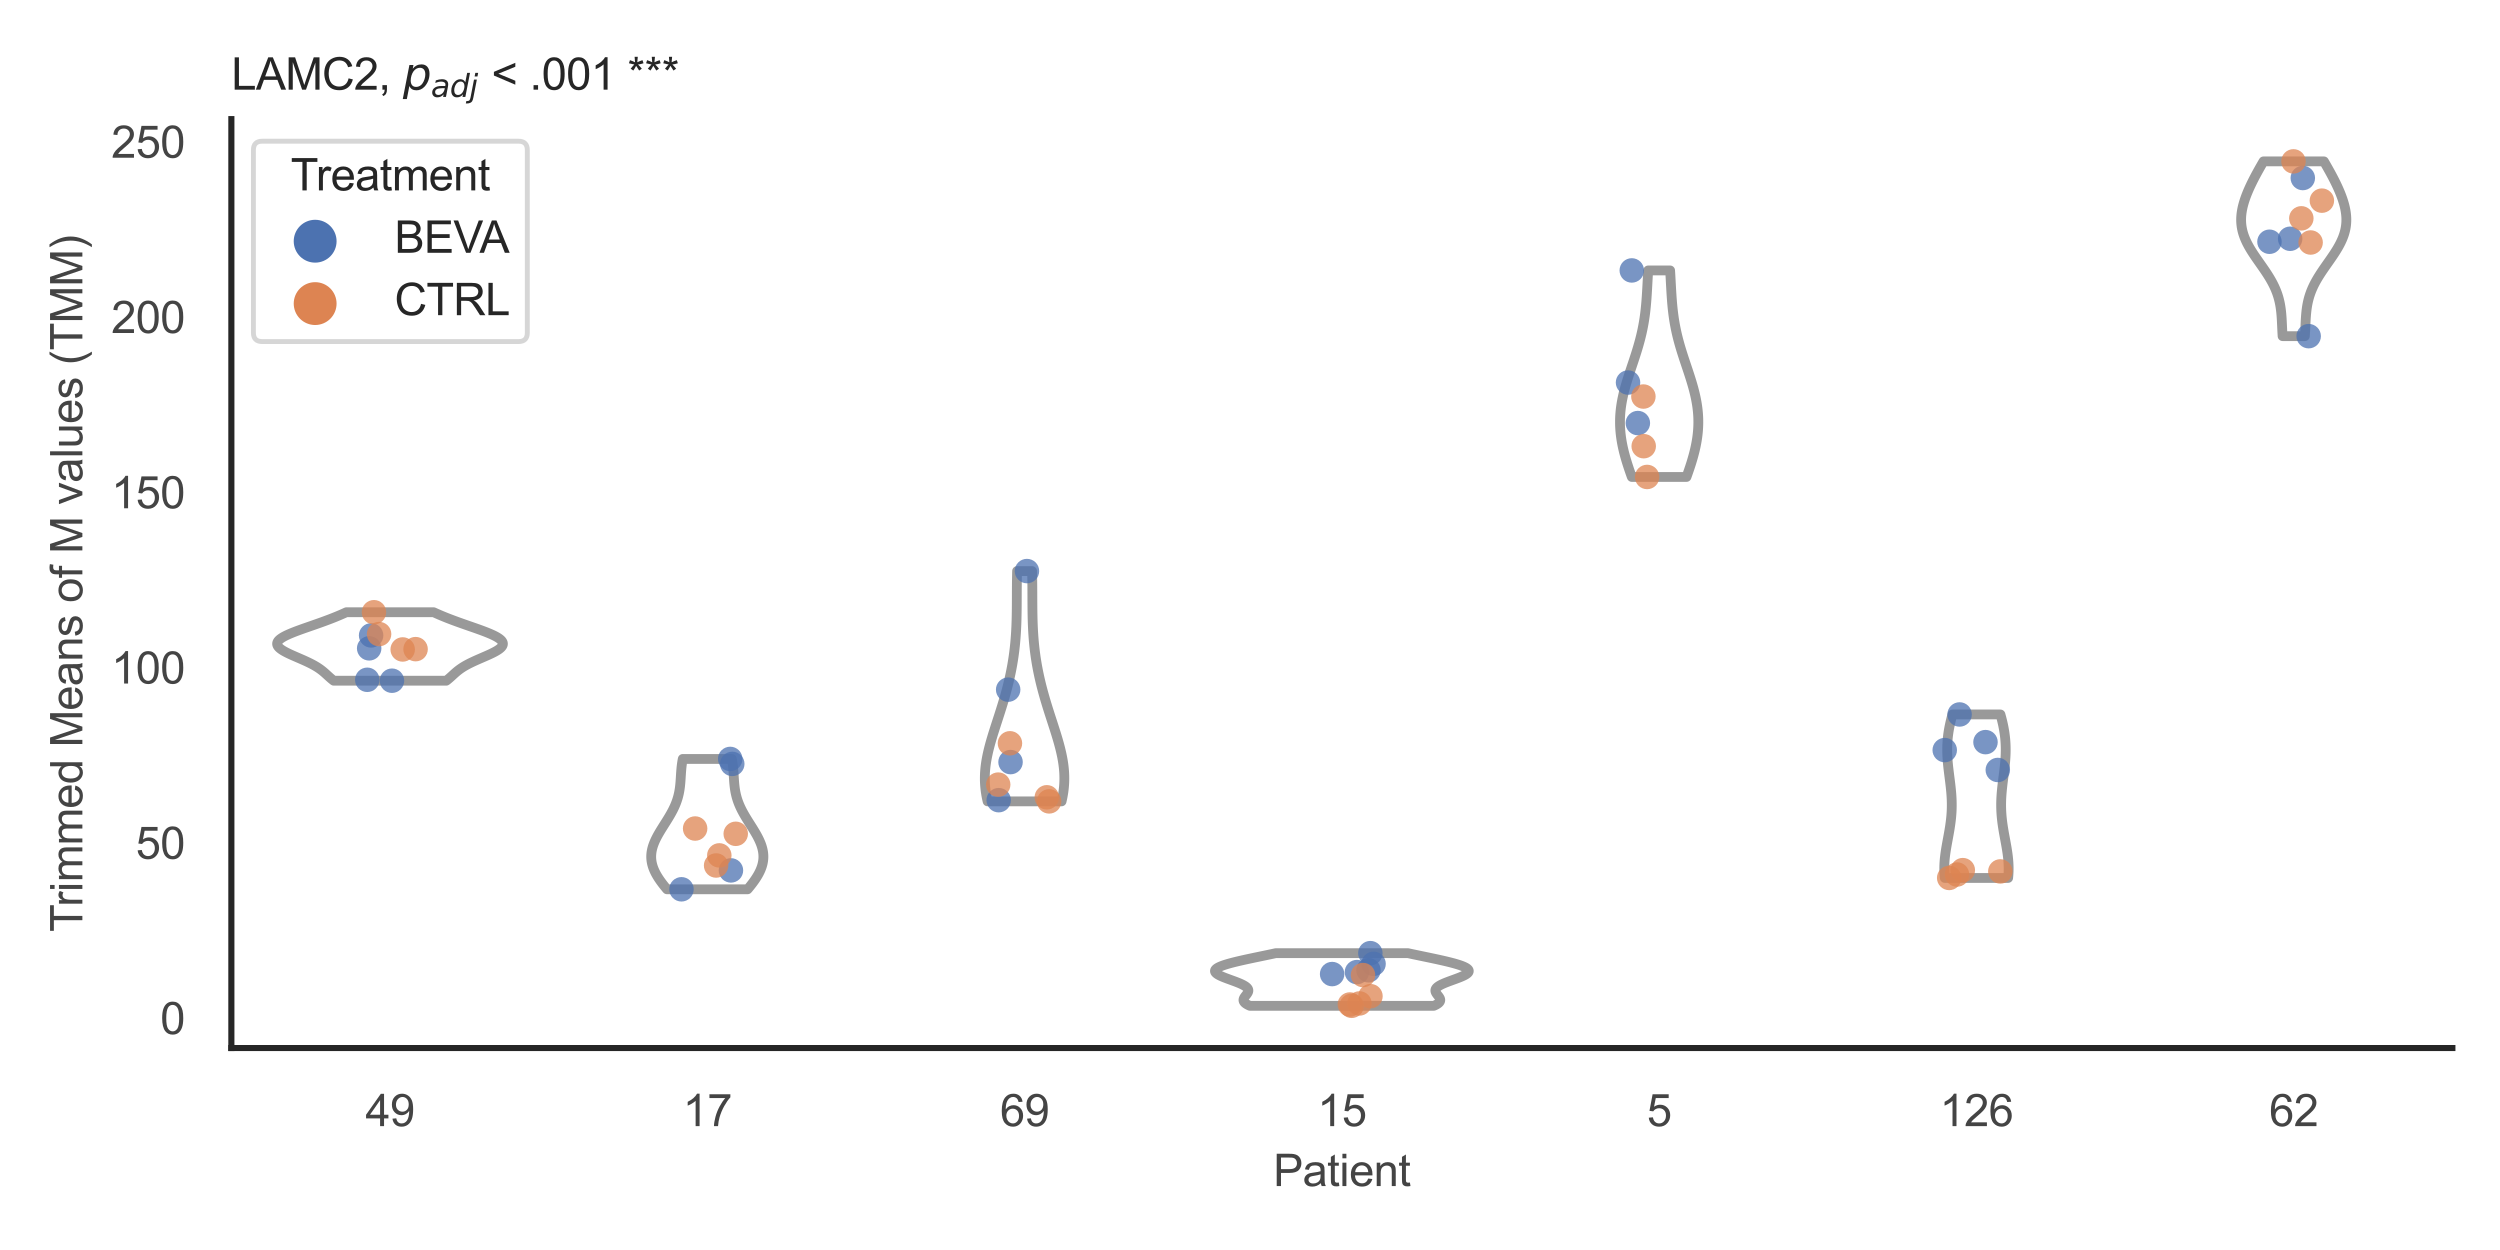 <?xml version="1.0" encoding="utf-8" standalone="no"?>
<!DOCTYPE svg PUBLIC "-//W3C//DTD SVG 1.1//EN"
  "http://www.w3.org/Graphics/SVG/1.1/DTD/svg11.dtd">
<svg xmlns:xlink="http://www.w3.org/1999/xlink" width="510.236pt" height="255.118pt" viewBox="0 0 510.236 255.118" xmlns="http://www.w3.org/2000/svg" version="1.1">
 <defs>
  <style type="text/css">*{stroke-linejoin: round; stroke-linecap: butt}</style>
 </defs>
 <g id="figure_1">
  <g id="patch_1">
   <path d="M 0 255.118 
L 510.236 255.118 
L 510.236 0 
L 0 0 
z
" style="fill: #ffffff"/>
  </g>
  <g id="axes_1">
   <g id="patch_2">
    <path d="M 47.22 213.898 
L 500.516 213.898 
L 500.516 24.32 
L 47.22 24.32 
z
" style="fill: #ffffff"/>
   </g>
   <g id="matplotlib.axis_1">
    <g id="xtick_1">
     <g id="text_1">
      <!-- 49 -->
      <g style="fill: #444444" transform="translate(74.593 229.84)scale(0.09 -0.09)">
       <defs>
        <path id="ArialMT-34" d="M 2069 0 
L 2069 1097 
L 81 1097 
L 81 1613 
L 2172 4581 
L 2631 4581 
L 2631 1613 
L 3250 1613 
L 3250 1097 
L 2631 1097 
L 2631 0 
L 2069 0 
z
M 2069 1613 
L 2069 3678 
L 634 1613 
L 2069 1613 
z
" transform="scale(0.016)"/>
        <path id="ArialMT-39" d="M 350 1059 
L 891 1109 
Q 959 728 1153 556 
Q 1347 384 1650 384 
Q 1909 384 2104 503 
Q 2300 622 2425 820 
Q 2550 1019 2634 1356 
Q 2719 1694 2719 2044 
Q 2719 2081 2716 2156 
Q 2547 1888 2255 1720 
Q 1963 1553 1622 1553 
Q 1053 1553 659 1965 
Q 266 2378 266 3053 
Q 266 3750 677 4175 
Q 1088 4600 1706 4600 
Q 2153 4600 2523 4359 
Q 2894 4119 3086 3673 
Q 3278 3228 3278 2384 
Q 3278 1506 3087 986 
Q 2897 466 2520 194 
Q 2144 -78 1638 -78 
Q 1100 -78 759 220 
Q 419 519 350 1059 
z
M 2653 3081 
Q 2653 3566 2395 3850 
Q 2138 4134 1775 4134 
Q 1400 4134 1122 3828 
Q 844 3522 844 3034 
Q 844 2597 1108 2323 
Q 1372 2050 1759 2050 
Q 2150 2050 2401 2323 
Q 2653 2597 2653 3081 
z
" transform="scale(0.016)"/>
       </defs>
       <use xlink:href="#ArialMT-34"/>
       <use xlink:href="#ArialMT-39" x="55.615"/>
      </g>
     </g>
    </g>
    <g id="xtick_2">
     <g id="text_2">
      <!-- 17 -->
      <g style="fill: #444444" transform="translate(139.35 229.84)scale(0.09 -0.09)">
       <defs>
        <path id="ArialMT-31" d="M 2384 0 
L 1822 0 
L 1822 3584 
Q 1619 3391 1289 3197 
Q 959 3003 697 2906 
L 697 3450 
Q 1169 3672 1522 3987 
Q 1875 4303 2022 4600 
L 2384 4600 
L 2384 0 
z
" transform="scale(0.016)"/>
        <path id="ArialMT-37" d="M 303 3981 
L 303 4522 
L 3269 4522 
L 3269 4084 
Q 2831 3619 2401 2847 
Q 1972 2075 1738 1259 
Q 1569 684 1522 0 
L 944 0 
Q 953 541 1156 1306 
Q 1359 2072 1739 2783 
Q 2119 3494 2547 3981 
L 303 3981 
z
" transform="scale(0.016)"/>
       </defs>
       <use xlink:href="#ArialMT-31"/>
       <use xlink:href="#ArialMT-37" x="55.615"/>
      </g>
     </g>
    </g>
    <g id="xtick_3">
     <g id="text_3">
      <!-- 69 -->
      <g style="fill: #444444" transform="translate(204.107 229.84)scale(0.09 -0.09)">
       <defs>
        <path id="ArialMT-36" d="M 3184 3459 
L 2625 3416 
Q 2550 3747 2413 3897 
Q 2184 4138 1850 4138 
Q 1581 4138 1378 3988 
Q 1113 3794 959 3422 
Q 806 3050 800 2363 
Q 1003 2672 1297 2822 
Q 1591 2972 1913 2972 
Q 2475 2972 2870 2558 
Q 3266 2144 3266 1488 
Q 3266 1056 3080 686 
Q 2894 316 2569 119 
Q 2244 -78 1831 -78 
Q 1128 -78 684 439 
Q 241 956 241 2144 
Q 241 3472 731 4075 
Q 1159 4600 1884 4600 
Q 2425 4600 2770 4297 
Q 3116 3994 3184 3459 
z
M 888 1484 
Q 888 1194 1011 928 
Q 1134 663 1356 523 
Q 1578 384 1822 384 
Q 2178 384 2434 671 
Q 2691 959 2691 1453 
Q 2691 1928 2437 2201 
Q 2184 2475 1800 2475 
Q 1419 2475 1153 2201 
Q 888 1928 888 1484 
z
" transform="scale(0.016)"/>
       </defs>
       <use xlink:href="#ArialMT-36"/>
       <use xlink:href="#ArialMT-39" x="55.615"/>
      </g>
     </g>
    </g>
    <g id="xtick_4">
     <g id="text_4">
      <!-- 15 -->
      <g style="fill: #444444" transform="translate(268.863 229.84)scale(0.09 -0.09)">
       <defs>
        <path id="ArialMT-35" d="M 266 1200 
L 856 1250 
Q 922 819 1161 601 
Q 1400 384 1738 384 
Q 2144 384 2425 690 
Q 2706 997 2706 1503 
Q 2706 1984 2436 2262 
Q 2166 2541 1728 2541 
Q 1456 2541 1237 2417 
Q 1019 2294 894 2097 
L 366 2166 
L 809 4519 
L 3088 4519 
L 3088 3981 
L 1259 3981 
L 1013 2750 
Q 1425 3038 1878 3038 
Q 2478 3038 2890 2622 
Q 3303 2206 3303 1553 
Q 3303 931 2941 478 
Q 2500 -78 1738 -78 
Q 1113 -78 717 272 
Q 322 622 266 1200 
z
" transform="scale(0.016)"/>
       </defs>
       <use xlink:href="#ArialMT-31"/>
       <use xlink:href="#ArialMT-35" x="55.615"/>
      </g>
     </g>
    </g>
    <g id="xtick_5">
     <g id="text_5">
      <!-- 5 -->
      <g style="fill: #444444" transform="translate(336.122 229.84)scale(0.09 -0.09)">
       <use xlink:href="#ArialMT-35"/>
      </g>
     </g>
    </g>
    <g id="xtick_6">
     <g id="text_6">
      <!-- 126 -->
      <g style="fill: #444444" transform="translate(395.874 229.84)scale(0.09 -0.09)">
       <defs>
        <path id="ArialMT-32" d="M 3222 541 
L 3222 0 
L 194 0 
Q 188 203 259 391 
Q 375 700 629 1000 
Q 884 1300 1366 1694 
Q 2113 2306 2375 2664 
Q 2638 3022 2638 3341 
Q 2638 3675 2398 3904 
Q 2159 4134 1775 4134 
Q 1369 4134 1125 3890 
Q 881 3647 878 3216 
L 300 3275 
Q 359 3922 746 4261 
Q 1134 4600 1788 4600 
Q 2447 4600 2831 4234 
Q 3216 3869 3216 3328 
Q 3216 3053 3103 2787 
Q 2991 2522 2730 2228 
Q 2469 1934 1863 1422 
Q 1356 997 1212 845 
Q 1069 694 975 541 
L 3222 541 
z
" transform="scale(0.016)"/>
       </defs>
       <use xlink:href="#ArialMT-31"/>
       <use xlink:href="#ArialMT-32" x="55.615"/>
       <use xlink:href="#ArialMT-36" x="111.23"/>
      </g>
     </g>
    </g>
    <g id="xtick_7">
     <g id="text_7">
      <!-- 62 -->
      <g style="fill: #444444" transform="translate(463.133 229.84)scale(0.09 -0.09)">
       <use xlink:href="#ArialMT-36"/>
       <use xlink:href="#ArialMT-32" x="55.615"/>
      </g>
     </g>
    </g>
    <g id="text_8">
     <!-- Patient -->
     <g style="fill: #444444" transform="translate(259.859 242.071)scale(0.09 -0.09)">
      <defs>
       <path id="ArialMT-50" d="M 494 0 
L 494 4581 
L 2222 4581 
Q 2678 4581 2919 4538 
Q 3256 4481 3484 4323 
Q 3713 4166 3852 3881 
Q 3991 3597 3991 3256 
Q 3991 2672 3619 2267 
Q 3247 1863 2275 1863 
L 1100 1863 
L 1100 0 
L 494 0 
z
M 1100 2403 
L 2284 2403 
Q 2872 2403 3119 2622 
Q 3366 2841 3366 3238 
Q 3366 3525 3220 3729 
Q 3075 3934 2838 4000 
Q 2684 4041 2272 4041 
L 1100 4041 
L 1100 2403 
z
" transform="scale(0.016)"/>
       <path id="ArialMT-61" d="M 2588 409 
Q 2275 144 1986 34 
Q 1697 -75 1366 -75 
Q 819 -75 525 192 
Q 231 459 231 875 
Q 231 1119 342 1320 
Q 453 1522 633 1644 
Q 813 1766 1038 1828 
Q 1203 1872 1538 1913 
Q 2219 1994 2541 2106 
Q 2544 2222 2544 2253 
Q 2544 2597 2384 2738 
Q 2169 2928 1744 2928 
Q 1347 2928 1158 2789 
Q 969 2650 878 2297 
L 328 2372 
Q 403 2725 575 2942 
Q 747 3159 1072 3276 
Q 1397 3394 1825 3394 
Q 2250 3394 2515 3294 
Q 2781 3194 2906 3042 
Q 3031 2891 3081 2659 
Q 3109 2516 3109 2141 
L 3109 1391 
Q 3109 606 3145 398 
Q 3181 191 3288 0 
L 2700 0 
Q 2613 175 2588 409 
z
M 2541 1666 
Q 2234 1541 1622 1453 
Q 1275 1403 1131 1340 
Q 988 1278 909 1158 
Q 831 1038 831 891 
Q 831 666 1001 516 
Q 1172 366 1500 366 
Q 1825 366 2078 508 
Q 2331 650 2450 897 
Q 2541 1088 2541 1459 
L 2541 1666 
z
" transform="scale(0.016)"/>
       <path id="ArialMT-74" d="M 1650 503 
L 1731 6 
Q 1494 -44 1306 -44 
Q 1000 -44 831 53 
Q 663 150 594 308 
Q 525 466 525 972 
L 525 2881 
L 113 2881 
L 113 3319 
L 525 3319 
L 525 4141 
L 1084 4478 
L 1084 3319 
L 1650 3319 
L 1650 2881 
L 1084 2881 
L 1084 941 
Q 1084 700 1114 631 
Q 1144 563 1211 522 
Q 1278 481 1403 481 
Q 1497 481 1650 503 
z
" transform="scale(0.016)"/>
       <path id="ArialMT-69" d="M 425 3934 
L 425 4581 
L 988 4581 
L 988 3934 
L 425 3934 
z
M 425 0 
L 425 3319 
L 988 3319 
L 988 0 
L 425 0 
z
" transform="scale(0.016)"/>
       <path id="ArialMT-65" d="M 2694 1069 
L 3275 997 
Q 3138 488 2766 206 
Q 2394 -75 1816 -75 
Q 1088 -75 661 373 
Q 234 822 234 1631 
Q 234 2469 665 2931 
Q 1097 3394 1784 3394 
Q 2450 3394 2872 2941 
Q 3294 2488 3294 1666 
Q 3294 1616 3291 1516 
L 816 1516 
Q 847 969 1125 678 
Q 1403 388 1819 388 
Q 2128 388 2347 550 
Q 2566 713 2694 1069 
z
M 847 1978 
L 2700 1978 
Q 2663 2397 2488 2606 
Q 2219 2931 1791 2931 
Q 1403 2931 1139 2672 
Q 875 2413 847 1978 
z
" transform="scale(0.016)"/>
       <path id="ArialMT-6e" d="M 422 0 
L 422 3319 
L 928 3319 
L 928 2847 
Q 1294 3394 1984 3394 
Q 2284 3394 2536 3286 
Q 2788 3178 2913 3003 
Q 3038 2828 3088 2588 
Q 3119 2431 3119 2041 
L 3119 0 
L 2556 0 
L 2556 2019 
Q 2556 2363 2490 2533 
Q 2425 2703 2258 2804 
Q 2091 2906 1866 2906 
Q 1506 2906 1245 2678 
Q 984 2450 984 1813 
L 984 0 
L 422 0 
z
" transform="scale(0.016)"/>
      </defs>
      <use xlink:href="#ArialMT-50"/>
      <use xlink:href="#ArialMT-61" x="66.699"/>
      <use xlink:href="#ArialMT-74" x="122.314"/>
      <use xlink:href="#ArialMT-69" x="150.098"/>
      <use xlink:href="#ArialMT-65" x="172.314"/>
      <use xlink:href="#ArialMT-6e" x="227.93"/>
      <use xlink:href="#ArialMT-74" x="283.545"/>
     </g>
    </g>
   </g>
   <g id="matplotlib.axis_2">
    <g id="ytick_1">
     <g id="text_9">
      <!-- 0 -->
      <g style="fill: #444444" transform="translate(32.715 211.049)scale(0.09 -0.09)">
       <defs>
        <path id="ArialMT-30" d="M 266 2259 
Q 266 3072 433 3567 
Q 600 4063 929 4331 
Q 1259 4600 1759 4600 
Q 2128 4600 2406 4451 
Q 2684 4303 2865 4023 
Q 3047 3744 3150 3342 
Q 3253 2941 3253 2259 
Q 3253 1453 3087 958 
Q 2922 463 2592 192 
Q 2263 -78 1759 -78 
Q 1097 -78 719 397 
Q 266 969 266 2259 
z
M 844 2259 
Q 844 1131 1108 757 
Q 1372 384 1759 384 
Q 2147 384 2411 759 
Q 2675 1134 2675 2259 
Q 2675 3391 2411 3762 
Q 2147 4134 1753 4134 
Q 1366 4134 1134 3806 
Q 844 3388 844 2259 
z
" transform="scale(0.016)"/>
       </defs>
       <use xlink:href="#ArialMT-30"/>
      </g>
     </g>
    </g>
    <g id="ytick_2">
     <g id="text_10">
      <!-- 50 -->
      <g style="fill: #444444" transform="translate(27.71 175.277)scale(0.09 -0.09)">
       <use xlink:href="#ArialMT-35"/>
       <use xlink:href="#ArialMT-30" x="55.615"/>
      </g>
     </g>
    </g>
    <g id="ytick_3">
     <g id="text_11">
      <!-- 100 -->
      <g style="fill: #444444" transform="translate(22.705 139.506)scale(0.09 -0.09)">
       <use xlink:href="#ArialMT-31"/>
       <use xlink:href="#ArialMT-30" x="55.615"/>
       <use xlink:href="#ArialMT-30" x="111.23"/>
      </g>
     </g>
    </g>
    <g id="ytick_4">
     <g id="text_12">
      <!-- 150 -->
      <g style="fill: #444444" transform="translate(22.705 103.734)scale(0.09 -0.09)">
       <use xlink:href="#ArialMT-31"/>
       <use xlink:href="#ArialMT-35" x="55.615"/>
       <use xlink:href="#ArialMT-30" x="111.23"/>
      </g>
     </g>
    </g>
    <g id="ytick_5">
     <g id="text_13">
      <!-- 200 -->
      <g style="fill: #444444" transform="translate(22.705 67.962)scale(0.09 -0.09)">
       <use xlink:href="#ArialMT-32"/>
       <use xlink:href="#ArialMT-30" x="55.615"/>
       <use xlink:href="#ArialMT-30" x="111.23"/>
      </g>
     </g>
    </g>
    <g id="ytick_6">
     <g id="text_14">
      <!-- 250 -->
      <g style="fill: #444444" transform="translate(22.705 32.191)scale(0.09 -0.09)">
       <use xlink:href="#ArialMT-32"/>
       <use xlink:href="#ArialMT-35" x="55.615"/>
       <use xlink:href="#ArialMT-30" x="111.23"/>
      </g>
     </g>
    </g>
    <g id="text_15">
     <!-- Trimmed Means of M values (TMM) -->
     <g style="fill: #444444" transform="translate(16.811 190.195)rotate(-90)scale(0.09 -0.09)">
      <defs>
       <path id="ArialMT-54" d="M 1659 0 
L 1659 4041 
L 150 4041 
L 150 4581 
L 3781 4581 
L 3781 4041 
L 2266 4041 
L 2266 0 
L 1659 0 
z
" transform="scale(0.016)"/>
       <path id="ArialMT-72" d="M 416 0 
L 416 3319 
L 922 3319 
L 922 2816 
Q 1116 3169 1280 3281 
Q 1444 3394 1641 3394 
Q 1925 3394 2219 3213 
L 2025 2691 
Q 1819 2813 1613 2813 
Q 1428 2813 1281 2702 
Q 1134 2591 1072 2394 
Q 978 2094 978 1738 
L 978 0 
L 416 0 
z
" transform="scale(0.016)"/>
       <path id="ArialMT-6d" d="M 422 0 
L 422 3319 
L 925 3319 
L 925 2853 
Q 1081 3097 1340 3245 
Q 1600 3394 1931 3394 
Q 2300 3394 2536 3241 
Q 2772 3088 2869 2813 
Q 3263 3394 3894 3394 
Q 4388 3394 4653 3120 
Q 4919 2847 4919 2278 
L 4919 0 
L 4359 0 
L 4359 2091 
Q 4359 2428 4304 2576 
Q 4250 2725 4106 2815 
Q 3963 2906 3769 2906 
Q 3419 2906 3187 2673 
Q 2956 2441 2956 1928 
L 2956 0 
L 2394 0 
L 2394 2156 
Q 2394 2531 2256 2718 
Q 2119 2906 1806 2906 
Q 1569 2906 1367 2781 
Q 1166 2656 1075 2415 
Q 984 2175 984 1722 
L 984 0 
L 422 0 
z
" transform="scale(0.016)"/>
       <path id="ArialMT-64" d="M 2575 0 
L 2575 419 
Q 2259 -75 1647 -75 
Q 1250 -75 917 144 
Q 584 363 401 755 
Q 219 1147 219 1656 
Q 219 2153 384 2558 
Q 550 2963 881 3178 
Q 1213 3394 1622 3394 
Q 1922 3394 2156 3267 
Q 2391 3141 2538 2938 
L 2538 4581 
L 3097 4581 
L 3097 0 
L 2575 0 
z
M 797 1656 
Q 797 1019 1065 703 
Q 1334 388 1700 388 
Q 2069 388 2326 689 
Q 2584 991 2584 1609 
Q 2584 2291 2321 2609 
Q 2059 2928 1675 2928 
Q 1300 2928 1048 2622 
Q 797 2316 797 1656 
z
" transform="scale(0.016)"/>
       <path id="ArialMT-20" transform="scale(0.016)"/>
       <path id="ArialMT-4d" d="M 475 0 
L 475 4581 
L 1388 4581 
L 2472 1338 
Q 2622 884 2691 659 
Q 2769 909 2934 1394 
L 4031 4581 
L 4847 4581 
L 4847 0 
L 4263 0 
L 4263 3834 
L 2931 0 
L 2384 0 
L 1059 3900 
L 1059 0 
L 475 0 
z
" transform="scale(0.016)"/>
       <path id="ArialMT-73" d="M 197 991 
L 753 1078 
Q 800 744 1014 566 
Q 1228 388 1613 388 
Q 2000 388 2187 545 
Q 2375 703 2375 916 
Q 2375 1106 2209 1216 
Q 2094 1291 1634 1406 
Q 1016 1563 777 1677 
Q 538 1791 414 1992 
Q 291 2194 291 2438 
Q 291 2659 392 2848 
Q 494 3038 669 3163 
Q 800 3259 1026 3326 
Q 1253 3394 1513 3394 
Q 1903 3394 2198 3281 
Q 2494 3169 2634 2976 
Q 2775 2784 2828 2463 
L 2278 2388 
Q 2241 2644 2061 2787 
Q 1881 2931 1553 2931 
Q 1166 2931 1000 2803 
Q 834 2675 834 2503 
Q 834 2394 903 2306 
Q 972 2216 1119 2156 
Q 1203 2125 1616 2013 
Q 2213 1853 2448 1751 
Q 2684 1650 2818 1456 
Q 2953 1263 2953 975 
Q 2953 694 2789 445 
Q 2625 197 2315 61 
Q 2006 -75 1616 -75 
Q 969 -75 630 194 
Q 291 463 197 991 
z
" transform="scale(0.016)"/>
       <path id="ArialMT-6f" d="M 213 1659 
Q 213 2581 725 3025 
Q 1153 3394 1769 3394 
Q 2453 3394 2887 2945 
Q 3322 2497 3322 1706 
Q 3322 1066 3130 698 
Q 2938 331 2570 128 
Q 2203 -75 1769 -75 
Q 1072 -75 642 372 
Q 213 819 213 1659 
z
M 791 1659 
Q 791 1022 1069 705 
Q 1347 388 1769 388 
Q 2188 388 2466 706 
Q 2744 1025 2744 1678 
Q 2744 2294 2464 2611 
Q 2184 2928 1769 2928 
Q 1347 2928 1069 2612 
Q 791 2297 791 1659 
z
" transform="scale(0.016)"/>
       <path id="ArialMT-66" d="M 556 0 
L 556 2881 
L 59 2881 
L 59 3319 
L 556 3319 
L 556 3672 
Q 556 4006 616 4169 
Q 697 4388 901 4523 
Q 1106 4659 1475 4659 
Q 1713 4659 2000 4603 
L 1916 4113 
Q 1741 4144 1584 4144 
Q 1328 4144 1222 4034 
Q 1116 3925 1116 3625 
L 1116 3319 
L 1763 3319 
L 1763 2881 
L 1116 2881 
L 1116 0 
L 556 0 
z
" transform="scale(0.016)"/>
       <path id="ArialMT-76" d="M 1344 0 
L 81 3319 
L 675 3319 
L 1388 1331 
Q 1503 1009 1600 663 
Q 1675 925 1809 1294 
L 2547 3319 
L 3125 3319 
L 1869 0 
L 1344 0 
z
" transform="scale(0.016)"/>
       <path id="ArialMT-6c" d="M 409 0 
L 409 4581 
L 972 4581 
L 972 0 
L 409 0 
z
" transform="scale(0.016)"/>
       <path id="ArialMT-75" d="M 2597 0 
L 2597 488 
Q 2209 -75 1544 -75 
Q 1250 -75 995 37 
Q 741 150 617 320 
Q 494 491 444 738 
Q 409 903 409 1263 
L 409 3319 
L 972 3319 
L 972 1478 
Q 972 1038 1006 884 
Q 1059 663 1231 536 
Q 1403 409 1656 409 
Q 1909 409 2131 539 
Q 2353 669 2445 892 
Q 2538 1116 2538 1541 
L 2538 3319 
L 3100 3319 
L 3100 0 
L 2597 0 
z
" transform="scale(0.016)"/>
       <path id="ArialMT-28" d="M 1497 -1347 
Q 1031 -759 709 28 
Q 388 816 388 1659 
Q 388 2403 628 3084 
Q 909 3875 1497 4659 
L 1900 4659 
Q 1522 4009 1400 3731 
Q 1209 3300 1100 2831 
Q 966 2247 966 1656 
Q 966 153 1900 -1347 
L 1497 -1347 
z
" transform="scale(0.016)"/>
       <path id="ArialMT-29" d="M 791 -1347 
L 388 -1347 
Q 1322 153 1322 1656 
Q 1322 2244 1188 2822 
Q 1081 3291 891 3722 
Q 769 4003 388 4659 
L 791 4659 
Q 1378 3875 1659 3084 
Q 1900 2403 1900 1659 
Q 1900 816 1576 28 
Q 1253 -759 791 -1347 
z
" transform="scale(0.016)"/>
      </defs>
      <use xlink:href="#ArialMT-54"/>
      <use xlink:href="#ArialMT-72" x="57.334"/>
      <use xlink:href="#ArialMT-69" x="90.635"/>
      <use xlink:href="#ArialMT-6d" x="112.852"/>
      <use xlink:href="#ArialMT-6d" x="196.152"/>
      <use xlink:href="#ArialMT-65" x="279.453"/>
      <use xlink:href="#ArialMT-64" x="335.068"/>
      <use xlink:href="#ArialMT-20" x="390.684"/>
      <use xlink:href="#ArialMT-4d" x="418.467"/>
      <use xlink:href="#ArialMT-65" x="501.768"/>
      <use xlink:href="#ArialMT-61" x="557.383"/>
      <use xlink:href="#ArialMT-6e" x="612.998"/>
      <use xlink:href="#ArialMT-73" x="668.613"/>
      <use xlink:href="#ArialMT-20" x="718.613"/>
      <use xlink:href="#ArialMT-6f" x="746.396"/>
      <use xlink:href="#ArialMT-66" x="802.012"/>
      <use xlink:href="#ArialMT-20" x="829.795"/>
      <use xlink:href="#ArialMT-4d" x="857.578"/>
      <use xlink:href="#ArialMT-20" x="940.879"/>
      <use xlink:href="#ArialMT-76" x="968.662"/>
      <use xlink:href="#ArialMT-61" x="1018.662"/>
      <use xlink:href="#ArialMT-6c" x="1074.277"/>
      <use xlink:href="#ArialMT-75" x="1096.494"/>
      <use xlink:href="#ArialMT-65" x="1152.109"/>
      <use xlink:href="#ArialMT-73" x="1207.725"/>
      <use xlink:href="#ArialMT-20" x="1257.725"/>
      <use xlink:href="#ArialMT-28" x="1285.508"/>
      <use xlink:href="#ArialMT-54" x="1318.809"/>
      <use xlink:href="#ArialMT-4d" x="1379.893"/>
      <use xlink:href="#ArialMT-4d" x="1463.193"/>
      <use xlink:href="#ArialMT-29" x="1546.494"/>
     </g>
    </g>
   </g>
   <g id="PolyCollection_1">
    <defs>
     <path id="mac4220dd68" d="M 91.08 -116.188 
L 68.117 -116.188 
L 67.936 -116.329 
L 67.761 -116.47 
L 67.593 -116.611 
L 67.429 -116.752 
L 67.269 -116.894 
L 67.112 -117.035 
L 66.957 -117.176 
L 66.803 -117.317 
L 66.649 -117.458 
L 66.493 -117.599 
L 66.336 -117.741 
L 66.174 -117.882 
L 66.009 -118.023 
L 65.837 -118.164 
L 65.659 -118.305 
L 65.473 -118.446 
L 65.279 -118.588 
L 65.076 -118.729 
L 64.863 -118.87 
L 64.641 -119.011 
L 64.407 -119.152 
L 64.164 -119.293 
L 63.909 -119.435 
L 63.644 -119.576 
L 63.369 -119.717 
L 63.085 -119.858 
L 62.791 -119.999 
L 62.489 -120.141 
L 62.18 -120.282 
L 61.865 -120.423 
L 61.544 -120.564 
L 61.221 -120.705 
L 60.895 -120.846 
L 60.569 -120.988 
L 60.244 -121.129 
L 59.922 -121.27 
L 59.604 -121.411 
L 59.294 -121.552 
L 58.991 -121.693 
L 58.699 -121.835 
L 58.419 -121.976 
L 58.153 -122.117 
L 57.902 -122.258 
L 57.669 -122.399 
L 57.454 -122.54 
L 57.26 -122.682 
L 57.087 -122.823 
L 56.936 -122.964 
L 56.81 -123.105 
L 56.708 -123.246 
L 56.632 -123.387 
L 56.581 -123.529 
L 56.558 -123.67 
L 56.561 -123.811 
L 56.59 -123.952 
L 56.647 -124.093 
L 56.73 -124.234 
L 56.84 -124.376 
L 56.975 -124.517 
L 57.136 -124.658 
L 57.32 -124.799 
L 57.528 -124.94 
L 57.758 -125.081 
L 58.01 -125.223 
L 58.281 -125.364 
L 58.572 -125.505 
L 58.879 -125.646 
L 59.202 -125.787 
L 59.54 -125.928 
L 59.891 -126.07 
L 60.254 -126.211 
L 60.627 -126.352 
L 61.008 -126.493 
L 61.397 -126.634 
L 61.791 -126.776 
L 62.191 -126.917 
L 62.593 -127.058 
L 62.998 -127.199 
L 63.403 -127.34 
L 63.809 -127.481 
L 64.213 -127.623 
L 64.616 -127.764 
L 65.016 -127.905 
L 65.412 -128.046 
L 65.804 -128.187 
L 66.192 -128.328 
L 66.574 -128.47 
L 66.951 -128.611 
L 67.322 -128.752 
L 67.687 -128.893 
L 68.046 -129.034 
L 68.399 -129.175 
L 68.745 -129.317 
L 69.084 -129.458 
L 69.418 -129.599 
L 69.744 -129.74 
L 70.065 -129.881 
L 70.38 -130.022 
L 70.688 -130.164 
L 88.508 -130.164 
L 88.508 -130.164 
L 88.817 -130.022 
L 89.131 -129.881 
L 89.452 -129.74 
L 89.779 -129.599 
L 90.112 -129.458 
L 90.452 -129.317 
L 90.798 -129.175 
L 91.15 -129.034 
L 91.509 -128.893 
L 91.874 -128.752 
L 92.245 -128.611 
L 92.622 -128.47 
L 93.005 -128.328 
L 93.392 -128.187 
L 93.784 -128.046 
L 94.181 -127.905 
L 94.581 -127.764 
L 94.983 -127.623 
L 95.388 -127.481 
L 95.793 -127.34 
L 96.199 -127.199 
L 96.604 -127.058 
L 97.006 -126.917 
L 97.405 -126.776 
L 97.8 -126.634 
L 98.189 -126.493 
L 98.57 -126.352 
L 98.943 -126.211 
L 99.305 -126.07 
L 99.656 -125.928 
L 99.994 -125.787 
L 100.318 -125.646 
L 100.625 -125.505 
L 100.915 -125.364 
L 101.187 -125.223 
L 101.438 -125.081 
L 101.668 -124.94 
L 101.876 -124.799 
L 102.061 -124.658 
L 102.221 -124.517 
L 102.357 -124.376 
L 102.466 -124.234 
L 102.55 -124.093 
L 102.606 -123.952 
L 102.636 -123.811 
L 102.639 -123.67 
L 102.615 -123.529 
L 102.565 -123.387 
L 102.489 -123.246 
L 102.387 -123.105 
L 102.26 -122.964 
L 102.11 -122.823 
L 101.937 -122.682 
L 101.742 -122.54 
L 101.528 -122.399 
L 101.294 -122.258 
L 101.043 -122.117 
L 100.777 -121.976 
L 100.497 -121.835 
L 100.205 -121.693 
L 99.903 -121.552 
L 99.592 -121.411 
L 99.275 -121.27 
L 98.953 -121.129 
L 98.628 -120.988 
L 98.302 -120.846 
L 97.976 -120.705 
L 97.652 -120.564 
L 97.332 -120.423 
L 97.017 -120.282 
L 96.708 -120.141 
L 96.406 -119.999 
L 96.112 -119.858 
L 95.827 -119.717 
L 95.552 -119.576 
L 95.288 -119.435 
L 95.033 -119.293 
L 94.789 -119.152 
L 94.556 -119.011 
L 94.333 -118.87 
L 94.12 -118.729 
L 93.917 -118.588 
L 93.723 -118.446 
L 93.538 -118.305 
L 93.36 -118.164 
L 93.188 -118.023 
L 93.022 -117.882 
L 92.861 -117.741 
L 92.703 -117.599 
L 92.548 -117.458 
L 92.394 -117.317 
L 92.24 -117.176 
L 92.085 -117.035 
L 91.928 -116.894 
L 91.768 -116.752 
L 91.604 -116.611 
L 91.435 -116.47 
L 91.261 -116.329 
L 91.08 -116.188 
z
" style="stroke: #999999; stroke-width: 2"/>
    </defs>
    <g clip-path="url(#p0d804ab6e7)">
     <use xlink:href="#mac4220dd68" x="0" y="255.118" style="fill: #ffffff; stroke: #999999; stroke-width: 2"/>
    </g>
   </g>
   <g id="PolyCollection_2">
    <defs>
     <path id="md1b66e41a1" d="M 152.582 -73.618 
L 136.128 -73.618 
L 135.904 -73.886 
L 135.685 -74.155 
L 135.47 -74.424 
L 135.26 -74.692 
L 135.057 -74.961 
L 134.86 -75.23 
L 134.67 -75.499 
L 134.487 -75.767 
L 134.313 -76.036 
L 134.147 -76.305 
L 133.99 -76.574 
L 133.842 -76.842 
L 133.704 -77.111 
L 133.577 -77.38 
L 133.459 -77.649 
L 133.352 -77.917 
L 133.257 -78.186 
L 133.172 -78.455 
L 133.099 -78.724 
L 133.037 -78.992 
L 132.988 -79.261 
L 132.949 -79.53 
L 132.923 -79.799 
L 132.908 -80.067 
L 132.905 -80.336 
L 132.913 -80.605 
L 132.933 -80.874 
L 132.964 -81.142 
L 133.007 -81.411 
L 133.06 -81.68 
L 133.123 -81.949 
L 133.197 -82.217 
L 133.28 -82.486 
L 133.373 -82.755 
L 133.475 -83.023 
L 133.586 -83.292 
L 133.704 -83.561 
L 133.83 -83.83 
L 133.963 -84.098 
L 134.103 -84.367 
L 134.248 -84.636 
L 134.399 -84.905 
L 134.554 -85.173 
L 134.713 -85.442 
L 134.876 -85.711 
L 135.042 -85.98 
L 135.209 -86.248 
L 135.378 -86.517 
L 135.548 -86.786 
L 135.718 -87.055 
L 135.888 -87.323 
L 136.056 -87.592 
L 136.223 -87.861 
L 136.388 -88.13 
L 136.55 -88.398 
L 136.708 -88.667 
L 136.863 -88.936 
L 137.013 -89.205 
L 137.159 -89.473 
L 137.3 -89.742 
L 137.435 -90.011 
L 137.564 -90.28 
L 137.688 -90.548 
L 137.805 -90.817 
L 137.916 -91.086 
L 138.02 -91.354 
L 138.117 -91.623 
L 138.208 -91.892 
L 138.293 -92.161 
L 138.371 -92.429 
L 138.442 -92.698 
L 138.507 -92.967 
L 138.567 -93.236 
L 138.62 -93.504 
L 138.668 -93.773 
L 138.711 -94.042 
L 138.749 -94.311 
L 138.783 -94.579 
L 138.813 -94.848 
L 138.84 -95.117 
L 138.863 -95.386 
L 138.885 -95.654 
L 138.904 -95.923 
L 138.922 -96.192 
L 138.939 -96.461 
L 138.955 -96.729 
L 138.972 -96.998 
L 138.99 -97.267 
L 139.008 -97.536 
L 139.028 -97.804 
L 139.051 -98.073 
L 139.075 -98.342 
L 139.103 -98.611 
L 139.134 -98.879 
L 139.168 -99.148 
L 139.206 -99.417 
L 139.249 -99.685 
L 139.296 -99.954 
L 139.347 -100.223 
L 149.363 -100.223 
L 149.363 -100.223 
L 149.414 -99.954 
L 149.461 -99.685 
L 149.503 -99.417 
L 149.542 -99.148 
L 149.576 -98.879 
L 149.607 -98.611 
L 149.634 -98.342 
L 149.659 -98.073 
L 149.681 -97.804 
L 149.702 -97.536 
L 149.72 -97.267 
L 149.738 -96.998 
L 149.754 -96.729 
L 149.771 -96.461 
L 149.788 -96.192 
L 149.806 -95.923 
L 149.825 -95.654 
L 149.846 -95.386 
L 149.87 -95.117 
L 149.897 -94.848 
L 149.927 -94.579 
L 149.96 -94.311 
L 149.999 -94.042 
L 150.042 -93.773 
L 150.09 -93.504 
L 150.143 -93.236 
L 150.202 -92.967 
L 150.268 -92.698 
L 150.339 -92.429 
L 150.417 -92.161 
L 150.501 -91.892 
L 150.592 -91.623 
L 150.69 -91.354 
L 150.794 -91.086 
L 150.905 -90.817 
L 151.022 -90.548 
L 151.146 -90.28 
L 151.275 -90.011 
L 151.41 -89.742 
L 151.551 -89.473 
L 151.697 -89.205 
L 151.847 -88.936 
L 152.002 -88.667 
L 152.16 -88.398 
L 152.322 -88.13 
L 152.487 -87.861 
L 152.654 -87.592 
L 152.822 -87.323 
L 152.992 -87.055 
L 153.162 -86.786 
L 153.332 -86.517 
L 153.501 -86.248 
L 153.668 -85.98 
L 153.834 -85.711 
L 153.996 -85.442 
L 154.156 -85.173 
L 154.311 -84.905 
L 154.462 -84.636 
L 154.607 -84.367 
L 154.747 -84.098 
L 154.88 -83.83 
L 155.006 -83.561 
L 155.124 -83.292 
L 155.235 -83.023 
L 155.337 -82.755 
L 155.43 -82.486 
L 155.513 -82.217 
L 155.587 -81.949 
L 155.65 -81.68 
L 155.703 -81.411 
L 155.745 -81.142 
L 155.777 -80.874 
L 155.796 -80.605 
L 155.805 -80.336 
L 155.802 -80.067 
L 155.787 -79.799 
L 155.761 -79.53 
L 155.722 -79.261 
L 155.672 -78.992 
L 155.611 -78.724 
L 155.538 -78.455 
L 155.453 -78.186 
L 155.357 -77.917 
L 155.251 -77.649 
L 155.133 -77.38 
L 155.005 -77.111 
L 154.868 -76.842 
L 154.72 -76.574 
L 154.563 -76.305 
L 154.397 -76.036 
L 154.222 -75.767 
L 154.04 -75.499 
L 153.85 -75.23 
L 153.653 -74.961 
L 153.449 -74.692 
L 153.24 -74.424 
L 153.025 -74.155 
L 152.806 -73.886 
L 152.582 -73.618 
z
" style="stroke: #999999; stroke-width: 2"/>
    </defs>
    <g clip-path="url(#p0d804ab6e7)">
     <use xlink:href="#md1b66e41a1" x="0" y="255.118" style="fill: #ffffff; stroke: #999999; stroke-width: 2"/>
    </g>
   </g>
   <g id="PolyCollection_3">
    <defs>
     <path id="m725dd2f726" d="M 216.661 -91.561 
L 201.562 -91.561 
L 201.455 -92.036 
L 201.358 -92.51 
L 201.273 -92.985 
L 201.198 -93.46 
L 201.136 -93.935 
L 201.084 -94.41 
L 201.045 -94.884 
L 201.017 -95.359 
L 201.001 -95.834 
L 200.997 -96.309 
L 201.004 -96.783 
L 201.022 -97.258 
L 201.051 -97.733 
L 201.092 -98.208 
L 201.142 -98.683 
L 201.203 -99.157 
L 201.273 -99.632 
L 201.353 -100.107 
L 201.441 -100.582 
L 201.538 -101.057 
L 201.642 -101.531 
L 201.753 -102.006 
L 201.871 -102.481 
L 201.995 -102.956 
L 202.124 -103.43 
L 202.259 -103.905 
L 202.397 -104.38 
L 202.54 -104.855 
L 202.685 -105.33 
L 202.834 -105.804 
L 202.984 -106.279 
L 203.136 -106.754 
L 203.289 -107.229 
L 203.443 -107.704 
L 203.597 -108.178 
L 203.751 -108.653 
L 203.905 -109.128 
L 204.057 -109.603 
L 204.208 -110.078 
L 204.358 -110.552 
L 204.506 -111.027 
L 204.651 -111.502 
L 204.794 -111.977 
L 204.935 -112.451 
L 205.072 -112.926 
L 205.207 -113.401 
L 205.338 -113.876 
L 205.466 -114.351 
L 205.59 -114.825 
L 205.711 -115.3 
L 205.828 -115.775 
L 205.941 -116.25 
L 206.05 -116.725 
L 206.155 -117.199 
L 206.256 -117.674 
L 206.353 -118.149 
L 206.446 -118.624 
L 206.535 -119.098 
L 206.619 -119.573 
L 206.699 -120.048 
L 206.775 -120.523 
L 206.847 -120.998 
L 206.914 -121.472 
L 206.977 -121.947 
L 207.037 -122.422 
L 207.092 -122.897 
L 207.143 -123.372 
L 207.19 -123.846 
L 207.233 -124.321 
L 207.272 -124.796 
L 207.308 -125.271 
L 207.341 -125.745 
L 207.37 -126.22 
L 207.395 -126.695 
L 207.418 -127.17 
L 207.438 -127.645 
L 207.455 -128.119 
L 207.469 -128.594 
L 207.481 -129.069 
L 207.491 -129.544 
L 207.499 -130.019 
L 207.506 -130.493 
L 207.511 -130.968 
L 207.515 -131.443 
L 207.518 -131.918 
L 207.52 -132.393 
L 207.522 -132.867 
L 207.523 -133.342 
L 207.525 -133.817 
L 207.526 -134.292 
L 207.529 -134.766 
L 207.531 -135.241 
L 207.535 -135.716 
L 207.539 -136.191 
L 207.545 -136.666 
L 207.552 -137.14 
L 207.56 -137.615 
L 207.57 -138.09 
L 207.581 -138.565 
L 210.642 -138.565 
L 210.642 -138.565 
L 210.653 -138.09 
L 210.663 -137.615 
L 210.671 -137.14 
L 210.678 -136.666 
L 210.684 -136.191 
L 210.688 -135.716 
L 210.692 -135.241 
L 210.694 -134.766 
L 210.697 -134.292 
L 210.698 -133.817 
L 210.7 -133.342 
L 210.701 -132.867 
L 210.703 -132.393 
L 210.705 -131.918 
L 210.708 -131.443 
L 210.712 -130.968 
L 210.717 -130.493 
L 210.724 -130.019 
L 210.732 -129.544 
L 210.742 -129.069 
L 210.754 -128.594 
L 210.768 -128.119 
L 210.785 -127.645 
L 210.805 -127.17 
L 210.828 -126.695 
L 210.853 -126.22 
L 210.882 -125.745 
L 210.915 -125.271 
L 210.951 -124.796 
L 210.99 -124.321 
L 211.033 -123.846 
L 211.08 -123.372 
L 211.131 -122.897 
L 211.186 -122.422 
L 211.246 -121.947 
L 211.309 -121.472 
L 211.376 -120.998 
L 211.448 -120.523 
L 211.524 -120.048 
L 211.604 -119.573 
L 211.688 -119.098 
L 211.777 -118.624 
L 211.87 -118.149 
L 211.967 -117.674 
L 212.068 -117.199 
L 212.173 -116.725 
L 212.282 -116.25 
L 212.395 -115.775 
L 212.512 -115.3 
L 212.633 -114.825 
L 212.757 -114.351 
L 212.885 -113.876 
L 213.016 -113.401 
L 213.151 -112.926 
L 213.288 -112.451 
L 213.429 -111.977 
L 213.572 -111.502 
L 213.717 -111.027 
L 213.865 -110.552 
L 214.015 -110.078 
L 214.166 -109.603 
L 214.318 -109.128 
L 214.472 -108.653 
L 214.626 -108.178 
L 214.78 -107.704 
L 214.934 -107.229 
L 215.087 -106.754 
L 215.239 -106.279 
L 215.389 -105.804 
L 215.538 -105.33 
L 215.683 -104.855 
L 215.826 -104.38 
L 215.964 -103.905 
L 216.099 -103.43 
L 216.228 -102.956 
L 216.352 -102.481 
L 216.47 -102.006 
L 216.581 -101.531 
L 216.685 -101.057 
L 216.782 -100.582 
L 216.87 -100.107 
L 216.95 -99.632 
L 217.02 -99.157 
L 217.081 -98.683 
L 217.131 -98.208 
L 217.172 -97.733 
L 217.201 -97.258 
L 217.219 -96.783 
L 217.226 -96.309 
L 217.222 -95.834 
L 217.206 -95.359 
L 217.178 -94.884 
L 217.139 -94.41 
L 217.087 -93.935 
L 217.025 -93.46 
L 216.95 -92.985 
L 216.865 -92.51 
L 216.768 -92.036 
L 216.661 -91.561 
z
" style="stroke: #999999; stroke-width: 2"/>
    </defs>
    <g clip-path="url(#p0d804ab6e7)">
     <use xlink:href="#m725dd2f726" x="0" y="255.118" style="fill: #ffffff; stroke: #999999; stroke-width: 2"/>
    </g>
   </g>
   <g id="PolyCollection_4">
    <defs>
     <path id="m5bbb49179c" d="M 292.64 -49.837 
L 255.096 -49.837 
L 254.855 -49.946 
L 254.639 -50.054 
L 254.448 -50.163 
L 254.282 -50.272 
L 254.141 -50.38 
L 254.025 -50.489 
L 253.933 -50.597 
L 253.865 -50.706 
L 253.818 -50.814 
L 253.792 -50.923 
L 253.786 -51.032 
L 253.797 -51.14 
L 253.825 -51.249 
L 253.867 -51.357 
L 253.922 -51.466 
L 253.987 -51.574 
L 254.061 -51.683 
L 254.14 -51.792 
L 254.223 -51.9 
L 254.308 -52.009 
L 254.392 -52.117 
L 254.473 -52.226 
L 254.549 -52.335 
L 254.617 -52.443 
L 254.676 -52.552 
L 254.724 -52.66 
L 254.759 -52.769 
L 254.779 -52.877 
L 254.783 -52.986 
L 254.77 -53.095 
L 254.738 -53.203 
L 254.686 -53.312 
L 254.615 -53.42 
L 254.523 -53.529 
L 254.41 -53.637 
L 254.277 -53.746 
L 254.124 -53.855 
L 253.95 -53.963 
L 253.758 -54.072 
L 253.547 -54.18 
L 253.32 -54.289 
L 253.077 -54.398 
L 252.82 -54.506 
L 252.551 -54.615 
L 252.272 -54.723 
L 251.984 -54.832 
L 251.69 -54.94 
L 251.392 -55.049 
L 251.093 -55.158 
L 250.795 -55.266 
L 250.5 -55.375 
L 250.211 -55.483 
L 249.93 -55.592 
L 249.659 -55.7 
L 249.401 -55.809 
L 249.159 -55.918 
L 248.934 -56.026 
L 248.728 -56.135 
L 248.543 -56.243 
L 248.381 -56.352 
L 248.244 -56.461 
L 248.132 -56.569 
L 248.048 -56.678 
L 247.992 -56.786 
L 247.965 -56.895 
L 247.968 -57.003 
L 248.002 -57.112 
L 248.065 -57.221 
L 248.16 -57.329 
L 248.284 -57.438 
L 248.439 -57.546 
L 248.623 -57.655 
L 248.837 -57.763 
L 249.079 -57.872 
L 249.348 -57.981 
L 249.643 -58.089 
L 249.964 -58.198 
L 250.308 -58.306 
L 250.675 -58.415 
L 251.062 -58.524 
L 251.47 -58.632 
L 251.895 -58.741 
L 252.336 -58.849 
L 252.793 -58.958 
L 253.263 -59.066 
L 253.744 -59.175 
L 254.235 -59.284 
L 254.736 -59.392 
L 255.243 -59.501 
L 255.755 -59.609 
L 256.272 -59.718 
L 256.792 -59.826 
L 257.313 -59.935 
L 257.835 -60.044 
L 258.355 -60.152 
L 258.874 -60.261 
L 259.39 -60.369 
L 259.902 -60.478 
L 260.408 -60.587 
L 287.328 -60.587 
L 287.328 -60.587 
L 287.835 -60.478 
L 288.346 -60.369 
L 288.862 -60.261 
L 289.381 -60.152 
L 289.901 -60.044 
L 290.423 -59.935 
L 290.944 -59.826 
L 291.464 -59.718 
L 291.981 -59.609 
L 292.494 -59.501 
L 293.001 -59.392 
L 293.501 -59.284 
L 293.992 -59.175 
L 294.474 -59.066 
L 294.943 -58.958 
L 295.4 -58.849 
L 295.841 -58.741 
L 296.267 -58.632 
L 296.674 -58.524 
L 297.062 -58.415 
L 297.428 -58.306 
L 297.773 -58.198 
L 298.093 -58.089 
L 298.388 -57.981 
L 298.657 -57.872 
L 298.899 -57.763 
L 299.113 -57.655 
L 299.297 -57.546 
L 299.452 -57.438 
L 299.577 -57.329 
L 299.671 -57.221 
L 299.735 -57.112 
L 299.768 -57.003 
L 299.771 -56.895 
L 299.744 -56.786 
L 299.688 -56.678 
L 299.604 -56.569 
L 299.493 -56.461 
L 299.355 -56.352 
L 299.193 -56.243 
L 299.009 -56.135 
L 298.803 -56.026 
L 298.577 -55.918 
L 298.335 -55.809 
L 298.077 -55.7 
L 297.807 -55.592 
L 297.526 -55.483 
L 297.236 -55.375 
L 296.941 -55.266 
L 296.643 -55.158 
L 296.344 -55.049 
L 296.046 -54.94 
L 295.752 -54.832 
L 295.465 -54.723 
L 295.185 -54.615 
L 294.916 -54.506 
L 294.659 -54.398 
L 294.416 -54.289 
L 294.189 -54.18 
L 293.978 -54.072 
L 293.786 -53.963 
L 293.613 -53.855 
L 293.459 -53.746 
L 293.326 -53.637 
L 293.213 -53.529 
L 293.121 -53.42 
L 293.05 -53.312 
L 292.999 -53.203 
L 292.967 -53.095 
L 292.953 -52.986 
L 292.957 -52.877 
L 292.977 -52.769 
L 293.012 -52.66 
L 293.06 -52.552 
L 293.119 -52.443 
L 293.187 -52.335 
L 293.263 -52.226 
L 293.344 -52.117 
L 293.428 -52.009 
L 293.513 -51.9 
L 293.596 -51.792 
L 293.676 -51.683 
L 293.749 -51.574 
L 293.814 -51.466 
L 293.869 -51.357 
L 293.911 -51.249 
L 293.939 -51.14 
L 293.951 -51.032 
L 293.944 -50.923 
L 293.918 -50.814 
L 293.872 -50.706 
L 293.803 -50.597 
L 293.711 -50.489 
L 293.595 -50.38 
L 293.454 -50.272 
L 293.289 -50.163 
L 293.098 -50.054 
L 292.881 -49.946 
L 292.64 -49.837 
z
" style="stroke: #999999; stroke-width: 2"/>
    </defs>
    <g clip-path="url(#p0d804ab6e7)">
     <use xlink:href="#m5bbb49179c" x="0" y="255.118" style="fill: #ffffff; stroke: #999999; stroke-width: 2"/>
    </g>
   </g>
   <g id="PolyCollection_5">
    <defs>
     <path id="m292eb94485" d="M 344.205 -157.774 
L 333.044 -157.774 
L 332.891 -158.2 
L 332.741 -158.626 
L 332.593 -159.051 
L 332.448 -159.477 
L 332.307 -159.903 
L 332.169 -160.329 
L 332.035 -160.754 
L 331.905 -161.18 
L 331.78 -161.606 
L 331.66 -162.032 
L 331.545 -162.458 
L 331.436 -162.883 
L 331.333 -163.309 
L 331.236 -163.735 
L 331.145 -164.161 
L 331.061 -164.586 
L 330.984 -165.012 
L 330.914 -165.438 
L 330.851 -165.864 
L 330.796 -166.289 
L 330.748 -166.715 
L 330.709 -167.141 
L 330.677 -167.567 
L 330.653 -167.993 
L 330.638 -168.418 
L 330.631 -168.844 
L 330.632 -169.27 
L 330.641 -169.696 
L 330.658 -170.121 
L 330.684 -170.547 
L 330.718 -170.973 
L 330.76 -171.399 
L 330.809 -171.824 
L 330.867 -172.25 
L 330.932 -172.676 
L 331.004 -173.102 
L 331.083 -173.528 
L 331.17 -173.953 
L 331.262 -174.379 
L 331.361 -174.805 
L 331.466 -175.231 
L 331.576 -175.656 
L 331.692 -176.082 
L 331.812 -176.508 
L 331.936 -176.934 
L 332.065 -177.359 
L 332.197 -177.785 
L 332.331 -178.211 
L 332.469 -178.637 
L 332.608 -179.063 
L 332.749 -179.488 
L 332.891 -179.914 
L 333.033 -180.34 
L 333.176 -180.766 
L 333.318 -181.191 
L 333.46 -181.617 
L 333.6 -182.043 
L 333.739 -182.469 
L 333.875 -182.894 
L 334.01 -183.32 
L 334.141 -183.746 
L 334.269 -184.172 
L 334.394 -184.598 
L 334.515 -185.023 
L 334.632 -185.449 
L 334.745 -185.875 
L 334.853 -186.301 
L 334.957 -186.726 
L 335.057 -187.152 
L 335.151 -187.578 
L 335.241 -188.004 
L 335.325 -188.429 
L 335.405 -188.855 
L 335.481 -189.281 
L 335.551 -189.707 
L 335.617 -190.132 
L 335.679 -190.558 
L 335.736 -190.984 
L 335.789 -191.41 
L 335.838 -191.836 
L 335.883 -192.261 
L 335.925 -192.687 
L 335.964 -193.113 
L 336 -193.539 
L 336.034 -193.964 
L 336.065 -194.39 
L 336.094 -194.816 
L 336.121 -195.242 
L 336.147 -195.667 
L 336.172 -196.093 
L 336.196 -196.519 
L 336.219 -196.945 
L 336.242 -197.371 
L 336.265 -197.796 
L 336.289 -198.222 
L 336.312 -198.648 
L 336.337 -199.074 
L 336.362 -199.499 
L 336.388 -199.925 
L 340.861 -199.925 
L 340.861 -199.925 
L 340.888 -199.499 
L 340.913 -199.074 
L 340.937 -198.648 
L 340.961 -198.222 
L 340.984 -197.796 
L 341.007 -197.371 
L 341.03 -196.945 
L 341.054 -196.519 
L 341.078 -196.093 
L 341.102 -195.667 
L 341.128 -195.242 
L 341.156 -194.816 
L 341.185 -194.39 
L 341.216 -193.964 
L 341.249 -193.539 
L 341.285 -193.113 
L 341.324 -192.687 
L 341.366 -192.261 
L 341.412 -191.836 
L 341.461 -191.41 
L 341.514 -190.984 
L 341.571 -190.558 
L 341.632 -190.132 
L 341.698 -189.707 
L 341.769 -189.281 
L 341.844 -188.855 
L 341.924 -188.429 
L 342.009 -188.004 
L 342.098 -187.578 
L 342.193 -187.152 
L 342.292 -186.726 
L 342.396 -186.301 
L 342.504 -185.875 
L 342.617 -185.449 
L 342.734 -185.023 
L 342.855 -184.598 
L 342.98 -184.172 
L 343.108 -183.746 
L 343.24 -183.32 
L 343.374 -182.894 
L 343.511 -182.469 
L 343.649 -182.043 
L 343.79 -181.617 
L 343.931 -181.191 
L 344.073 -180.766 
L 344.216 -180.34 
L 344.359 -179.914 
L 344.501 -179.488 
L 344.641 -179.063 
L 344.781 -178.637 
L 344.918 -178.211 
L 345.053 -177.785 
L 345.185 -177.359 
L 345.313 -176.934 
L 345.438 -176.508 
L 345.558 -176.082 
L 345.673 -175.656 
L 345.783 -175.231 
L 345.888 -174.805 
L 345.987 -174.379 
L 346.08 -173.953 
L 346.166 -173.528 
L 346.245 -173.102 
L 346.318 -172.676 
L 346.383 -172.25 
L 346.44 -171.824 
L 346.49 -171.399 
L 346.532 -170.973 
L 346.565 -170.547 
L 346.591 -170.121 
L 346.608 -169.696 
L 346.618 -169.27 
L 346.619 -168.844 
L 346.612 -168.418 
L 346.596 -167.993 
L 346.573 -167.567 
L 346.541 -167.141 
L 346.501 -166.715 
L 346.454 -166.289 
L 346.399 -165.864 
L 346.336 -165.438 
L 346.266 -165.012 
L 346.189 -164.586 
L 346.105 -164.161 
L 346.014 -163.735 
L 345.917 -163.309 
L 345.813 -162.883 
L 345.704 -162.458 
L 345.589 -162.032 
L 345.469 -161.606 
L 345.344 -161.18 
L 345.215 -160.754 
L 345.081 -160.329 
L 344.943 -159.903 
L 344.801 -159.477 
L 344.656 -159.051 
L 344.508 -158.626 
L 344.358 -158.2 
L 344.205 -157.774 
z
" style="stroke: #999999; stroke-width: 2"/>
    </defs>
    <g clip-path="url(#p0d804ab6e7)">
     <use xlink:href="#m292eb94485" x="0" y="255.118" style="fill: #ffffff; stroke: #999999; stroke-width: 2"/>
    </g>
   </g>
   <g id="PolyCollection_6">
    <defs>
     <path id="m1f59454ba6" d="M 409.85 -75.936 
L 396.913 -75.936 
L 396.88 -76.273 
L 396.853 -76.61 
L 396.833 -76.947 
L 396.82 -77.284 
L 396.813 -77.621 
L 396.812 -77.958 
L 396.817 -78.295 
L 396.829 -78.632 
L 396.846 -78.969 
L 396.868 -79.306 
L 396.895 -79.643 
L 396.928 -79.98 
L 396.965 -80.317 
L 397.006 -80.654 
L 397.052 -80.991 
L 397.1 -81.328 
L 397.152 -81.665 
L 397.207 -82.002 
L 397.264 -82.339 
L 397.323 -82.676 
L 397.383 -83.013 
L 397.444 -83.35 
L 397.507 -83.687 
L 397.569 -84.024 
L 397.631 -84.361 
L 397.693 -84.698 
L 397.753 -85.035 
L 397.812 -85.372 
L 397.87 -85.709 
L 397.925 -86.046 
L 397.978 -86.383 
L 398.029 -86.72 
L 398.076 -87.057 
L 398.12 -87.394 
L 398.161 -87.731 
L 398.198 -88.068 
L 398.231 -88.405 
L 398.26 -88.742 
L 398.284 -89.079 
L 398.305 -89.416 
L 398.321 -89.753 
L 398.333 -90.09 
L 398.34 -90.427 
L 398.343 -90.764 
L 398.342 -91.101 
L 398.336 -91.438 
L 398.327 -91.775 
L 398.313 -92.112 
L 398.296 -92.449 
L 398.275 -92.786 
L 398.251 -93.123 
L 398.223 -93.46 
L 398.192 -93.797 
L 398.159 -94.134 
L 398.124 -94.472 
L 398.086 -94.809 
L 398.047 -95.146 
L 398.006 -95.483 
L 397.965 -95.82 
L 397.922 -96.157 
L 397.879 -96.494 
L 397.836 -96.831 
L 397.794 -97.168 
L 397.752 -97.505 
L 397.711 -97.842 
L 397.671 -98.179 
L 397.633 -98.516 
L 397.597 -98.853 
L 397.563 -99.19 
L 397.532 -99.527 
L 397.504 -99.864 
L 397.479 -100.201 
L 397.458 -100.538 
L 397.44 -100.875 
L 397.426 -101.212 
L 397.416 -101.549 
L 397.411 -101.886 
L 397.41 -102.223 
L 397.413 -102.56 
L 397.421 -102.897 
L 397.435 -103.234 
L 397.453 -103.571 
L 397.476 -103.908 
L 397.504 -104.245 
L 397.536 -104.582 
L 397.574 -104.919 
L 397.617 -105.256 
L 397.665 -105.593 
L 397.718 -105.93 
L 397.775 -106.267 
L 397.837 -106.604 
L 397.904 -106.941 
L 397.975 -107.278 
L 398.05 -107.615 
L 398.129 -107.952 
L 398.212 -108.289 
L 398.299 -108.626 
L 398.389 -108.963 
L 398.482 -109.3 
L 408.28 -109.3 
L 408.28 -109.3 
L 408.374 -108.963 
L 408.464 -108.626 
L 408.55 -108.289 
L 408.634 -107.952 
L 408.713 -107.615 
L 408.788 -107.278 
L 408.859 -106.941 
L 408.925 -106.604 
L 408.987 -106.267 
L 409.045 -105.93 
L 409.097 -105.593 
L 409.145 -105.256 
L 409.188 -104.919 
L 409.226 -104.582 
L 409.259 -104.245 
L 409.287 -103.908 
L 409.31 -103.571 
L 409.328 -103.234 
L 409.341 -102.897 
L 409.349 -102.56 
L 409.353 -102.223 
L 409.352 -101.886 
L 409.346 -101.549 
L 409.337 -101.212 
L 409.323 -100.875 
L 409.305 -100.538 
L 409.283 -100.201 
L 409.259 -99.864 
L 409.23 -99.527 
L 409.199 -99.19 
L 409.166 -98.853 
L 409.13 -98.516 
L 409.092 -98.179 
L 409.052 -97.842 
L 409.011 -97.505 
L 408.969 -97.168 
L 408.926 -96.831 
L 408.883 -96.494 
L 408.841 -96.157 
L 408.798 -95.82 
L 408.756 -95.483 
L 408.716 -95.146 
L 408.676 -94.809 
L 408.639 -94.472 
L 408.603 -94.134 
L 408.57 -93.797 
L 408.54 -93.46 
L 408.512 -93.123 
L 408.488 -92.786 
L 408.467 -92.449 
L 408.449 -92.112 
L 408.436 -91.775 
L 408.426 -91.438 
L 408.421 -91.101 
L 408.42 -90.764 
L 408.423 -90.427 
L 408.43 -90.09 
L 408.442 -89.753 
L 408.458 -89.416 
L 408.478 -89.079 
L 408.503 -88.742 
L 408.532 -88.405 
L 408.565 -88.068 
L 408.602 -87.731 
L 408.642 -87.394 
L 408.686 -87.057 
L 408.734 -86.72 
L 408.784 -86.383 
L 408.837 -86.046 
L 408.893 -85.709 
L 408.95 -85.372 
L 409.009 -85.035 
L 409.07 -84.698 
L 409.132 -84.361 
L 409.194 -84.024 
L 409.256 -83.687 
L 409.318 -83.35 
L 409.38 -83.013 
L 409.44 -82.676 
L 409.499 -82.339 
L 409.556 -82.002 
L 409.61 -81.665 
L 409.662 -81.328 
L 409.711 -80.991 
L 409.756 -80.654 
L 409.798 -80.317 
L 409.835 -79.98 
L 409.867 -79.643 
L 409.895 -79.306 
L 409.917 -78.969 
L 409.934 -78.632 
L 409.945 -78.295 
L 409.951 -77.958 
L 409.95 -77.621 
L 409.943 -77.284 
L 409.929 -76.947 
L 409.909 -76.61 
L 409.883 -76.273 
L 409.85 -75.936 
z
" style="stroke: #999999; stroke-width: 2"/>
    </defs>
    <g clip-path="url(#p0d804ab6e7)">
     <use xlink:href="#m1f59454ba6" x="0" y="255.118" style="fill: #ffffff; stroke: #999999; stroke-width: 2"/>
    </g>
   </g>
   <g id="PolyCollection_7">
    <defs>
     <path id="m24ce873246" d="M 470.412 -186.512 
L 465.864 -186.512 
L 465.841 -186.872 
L 465.82 -187.232 
L 465.801 -187.592 
L 465.784 -187.953 
L 465.767 -188.313 
L 465.751 -188.673 
L 465.734 -189.034 
L 465.716 -189.394 
L 465.698 -189.754 
L 465.677 -190.115 
L 465.653 -190.475 
L 465.625 -190.835 
L 465.594 -191.195 
L 465.557 -191.556 
L 465.515 -191.916 
L 465.466 -192.276 
L 465.411 -192.637 
L 465.347 -192.997 
L 465.276 -193.357 
L 465.195 -193.717 
L 465.105 -194.078 
L 465.006 -194.438 
L 464.896 -194.798 
L 464.776 -195.159 
L 464.645 -195.519 
L 464.503 -195.879 
L 464.35 -196.24 
L 464.187 -196.6 
L 464.013 -196.96 
L 463.829 -197.32 
L 463.635 -197.681 
L 463.432 -198.041 
L 463.22 -198.401 
L 462.999 -198.762 
L 462.771 -199.122 
L 462.537 -199.482 
L 462.297 -199.843 
L 462.052 -200.203 
L 461.803 -200.563 
L 461.551 -200.923 
L 461.298 -201.284 
L 461.045 -201.644 
L 460.793 -202.004 
L 460.542 -202.365 
L 460.295 -202.725 
L 460.052 -203.085 
L 459.814 -203.445 
L 459.583 -203.806 
L 459.36 -204.166 
L 459.145 -204.526 
L 458.94 -204.887 
L 458.745 -205.247 
L 458.562 -205.607 
L 458.391 -205.968 
L 458.232 -206.328 
L 458.086 -206.688 
L 457.954 -207.048 
L 457.835 -207.409 
L 457.731 -207.769 
L 457.641 -208.129 
L 457.565 -208.49 
L 457.504 -208.85 
L 457.457 -209.21 
L 457.424 -209.571 
L 457.405 -209.931 
L 457.399 -210.291 
L 457.407 -210.651 
L 457.427 -211.012 
L 457.46 -211.372 
L 457.505 -211.732 
L 457.561 -212.093 
L 457.628 -212.453 
L 457.705 -212.813 
L 457.792 -213.174 
L 457.889 -213.534 
L 457.995 -213.894 
L 458.108 -214.254 
L 458.23 -214.615 
L 458.359 -214.975 
L 458.496 -215.335 
L 458.639 -215.696 
L 458.788 -216.056 
L 458.942 -216.416 
L 459.103 -216.776 
L 459.268 -217.137 
L 459.439 -217.497 
L 459.614 -217.857 
L 459.793 -218.218 
L 459.976 -218.578 
L 460.163 -218.938 
L 460.353 -219.299 
L 460.547 -219.659 
L 460.744 -220.019 
L 460.943 -220.379 
L 461.145 -220.74 
L 461.349 -221.1 
L 461.555 -221.46 
L 461.762 -221.821 
L 461.97 -222.181 
L 474.305 -222.181 
L 474.305 -222.181 
L 474.514 -221.821 
L 474.721 -221.46 
L 474.927 -221.1 
L 475.131 -220.74 
L 475.333 -220.379 
L 475.532 -220.019 
L 475.729 -219.659 
L 475.922 -219.299 
L 476.113 -218.938 
L 476.3 -218.578 
L 476.483 -218.218 
L 476.662 -217.857 
L 476.837 -217.497 
L 477.008 -217.137 
L 477.173 -216.776 
L 477.333 -216.416 
L 477.488 -216.056 
L 477.637 -215.696 
L 477.78 -215.335 
L 477.916 -214.975 
L 478.046 -214.615 
L 478.167 -214.254 
L 478.281 -213.894 
L 478.387 -213.534 
L 478.483 -213.174 
L 478.571 -212.813 
L 478.648 -212.453 
L 478.715 -212.093 
L 478.771 -211.732 
L 478.816 -211.372 
L 478.849 -211.012 
L 478.869 -210.651 
L 478.877 -210.291 
L 478.871 -209.931 
L 478.852 -209.571 
L 478.819 -209.21 
L 478.772 -208.85 
L 478.711 -208.49 
L 478.635 -208.129 
L 478.545 -207.769 
L 478.441 -207.409 
L 478.322 -207.048 
L 478.19 -206.688 
L 478.044 -206.328 
L 477.885 -205.968 
L 477.714 -205.607 
L 477.53 -205.247 
L 477.336 -204.887 
L 477.131 -204.526 
L 476.916 -204.166 
L 476.693 -203.806 
L 476.462 -203.445 
L 476.224 -203.085 
L 475.981 -202.725 
L 475.734 -202.365 
L 475.483 -202.004 
L 475.231 -201.644 
L 474.977 -201.284 
L 474.724 -200.923 
L 474.473 -200.563 
L 474.224 -200.203 
L 473.979 -199.843 
L 473.739 -199.482 
L 473.504 -199.122 
L 473.277 -198.762 
L 473.056 -198.401 
L 472.844 -198.041 
L 472.64 -197.681 
L 472.446 -197.32 
L 472.262 -196.96 
L 472.089 -196.6 
L 471.925 -196.24 
L 471.773 -195.879 
L 471.631 -195.519 
L 471.5 -195.159 
L 471.38 -194.798 
L 471.27 -194.438 
L 471.171 -194.078 
L 471.081 -193.717 
L 471 -193.357 
L 470.928 -192.997 
L 470.865 -192.637 
L 470.809 -192.276 
L 470.761 -191.916 
L 470.719 -191.556 
L 470.682 -191.195 
L 470.65 -190.835 
L 470.623 -190.475 
L 470.599 -190.115 
L 470.578 -189.754 
L 470.559 -189.394 
L 470.542 -189.034 
L 470.525 -188.673 
L 470.509 -188.313 
L 470.492 -187.953 
L 470.474 -187.592 
L 470.455 -187.232 
L 470.435 -186.872 
L 470.412 -186.512 
z
" style="stroke: #999999; stroke-width: 2"/>
    </defs>
    <g clip-path="url(#p0d804ab6e7)">
     <use xlink:href="#m24ce873246" x="0" y="255.118" style="fill: #ffffff; stroke: #999999; stroke-width: 2"/>
    </g>
   </g>
   <g id="PathCollection_1"/>
   <g id="PathCollection_2"/>
   <g id="patch_3">
    <path d="M 47.22 213.898 
L 47.22 24.32 
" style="fill: none; stroke: #262626; stroke-width: 1.25; stroke-linejoin: miter; stroke-linecap: square"/>
   </g>
   <g id="patch_4">
    <path d="M 47.22 213.898 
L 500.516 213.898 
" style="fill: none; stroke: #262626; stroke-width: 1.25; stroke-linejoin: miter; stroke-linecap: square"/>
   </g>
   <g id="PathCollection_3">
    <defs>
     <path id="C0_0_ac993c806c" d="M 0 2.5 
C 0.663 2.5 1.299 2.237 1.768 1.768 
C 2.237 1.299 2.5 0.663 2.5 -0 
C 2.5 -0.663 2.237 -1.299 1.768 -1.768 
C 1.299 -2.237 0.663 -2.5 0 -2.5 
C -0.663 -2.5 -1.299 -2.237 -1.768 -1.768 
C -2.237 -1.299 -2.5 -0.663 -2.5 0 
C -2.5 0.663 -2.237 1.299 -1.768 1.768 
C -1.299 2.237 -0.663 2.5 0 2.5 
z
"/>
    </defs>
    <g clip-path="url(#p0d804ab6e7)">
     <use xlink:href="#C0_0_ac993c806c" x="74.956" y="138.742" style="fill: #4c72b0; fill-opacity: 0.75"/>
    </g>
    <g clip-path="url(#p0d804ab6e7)">
     <use xlink:href="#C0_0_ac993c806c" x="79.999" y="138.93" style="fill: #4c72b0; fill-opacity: 0.75"/>
    </g>
    <g clip-path="url(#p0d804ab6e7)">
     <use xlink:href="#C0_0_ac993c806c" x="75.741" y="129.685" style="fill: #4c72b0; fill-opacity: 0.75"/>
    </g>
    <g clip-path="url(#p0d804ab6e7)">
     <use xlink:href="#C0_0_ac993c806c" x="75.346" y="132.32" style="fill: #4c72b0; fill-opacity: 0.75"/>
    </g>
    <g clip-path="url(#p0d804ab6e7)">
     <use xlink:href="#C0_0_ac993c806c" x="84.817" y="132.485" style="fill: #dd8452; fill-opacity: 0.75"/>
    </g>
    <g clip-path="url(#p0d804ab6e7)">
     <use xlink:href="#C0_0_ac993c806c" x="77.368" y="129.413" style="fill: #dd8452; fill-opacity: 0.75"/>
    </g>
    <g clip-path="url(#p0d804ab6e7)">
     <use xlink:href="#C0_0_ac993c806c" x="76.323" y="124.955" style="fill: #dd8452; fill-opacity: 0.75"/>
    </g>
    <g clip-path="url(#p0d804ab6e7)">
     <use xlink:href="#C0_0_ac993c806c" x="82.188" y="132.551" style="fill: #dd8452; fill-opacity: 0.75"/>
    </g>
   </g>
   <g id="PathCollection_4">
    <defs>
     <path id="C1_0_cb5c6169cb" d="M 0 2.5 
C 0.663 2.5 1.299 2.237 1.768 1.768 
C 2.237 1.299 2.5 0.663 2.5 -0 
C 2.5 -0.663 2.237 -1.299 1.768 -1.768 
C 1.299 -2.237 0.663 -2.5 0 -2.5 
C -0.663 -2.5 -1.299 -2.237 -1.768 -1.768 
C -2.237 -1.299 -2.5 -0.663 -2.5 0 
C -2.5 0.663 -2.237 1.299 -1.768 1.768 
C -1.299 2.237 -0.663 2.5 0 2.5 
z
"/>
    </defs>
    <g clip-path="url(#p0d804ab6e7)">
     <use xlink:href="#C1_0_cb5c6169cb" x="149.181" y="177.645" style="fill: #4c72b0; fill-opacity: 0.75"/>
    </g>
    <g clip-path="url(#p0d804ab6e7)">
     <use xlink:href="#C1_0_cb5c6169cb" x="139.086" y="181.501" style="fill: #4c72b0; fill-opacity: 0.75"/>
    </g>
    <g clip-path="url(#p0d804ab6e7)">
     <use xlink:href="#C1_0_cb5c6169cb" x="149.029" y="154.895" style="fill: #4c72b0; fill-opacity: 0.75"/>
    </g>
    <g clip-path="url(#p0d804ab6e7)">
     <use xlink:href="#C1_0_cb5c6169cb" x="149.45" y="155.908" style="fill: #4c72b0; fill-opacity: 0.75"/>
    </g>
    <g clip-path="url(#p0d804ab6e7)">
     <use xlink:href="#C1_0_cb5c6169cb" x="146.806" y="174.58" style="fill: #dd8452; fill-opacity: 0.75"/>
    </g>
    <g clip-path="url(#p0d804ab6e7)">
     <use xlink:href="#C1_0_cb5c6169cb" x="150.158" y="170.175" style="fill: #dd8452; fill-opacity: 0.75"/>
    </g>
    <g clip-path="url(#p0d804ab6e7)">
     <use xlink:href="#C1_0_cb5c6169cb" x="141.871" y="169.098" style="fill: #dd8452; fill-opacity: 0.75"/>
    </g>
    <g clip-path="url(#p0d804ab6e7)">
     <use xlink:href="#C1_0_cb5c6169cb" x="146.154" y="176.642" style="fill: #dd8452; fill-opacity: 0.75"/>
    </g>
   </g>
   <g id="PathCollection_5">
    <defs>
     <path id="C2_0_c60377399f" d="M 0 2.5 
C 0.663 2.5 1.299 2.237 1.768 1.768 
C 2.237 1.299 2.5 0.663 2.5 -0 
C 2.5 -0.663 2.237 -1.299 1.768 -1.768 
C 1.299 -2.237 0.663 -2.5 0 -2.5 
C -0.663 -2.5 -1.299 -2.237 -1.768 -1.768 
C -2.237 -1.299 -2.5 -0.663 -2.5 0 
C -2.5 0.663 -2.237 1.299 -1.768 1.768 
C -1.299 2.237 -0.663 2.5 0 2.5 
z
"/>
    </defs>
    <g clip-path="url(#p0d804ab6e7)">
     <use xlink:href="#C2_0_c60377399f" x="205.761" y="140.753" style="fill: #4c72b0; fill-opacity: 0.75"/>
    </g>
    <g clip-path="url(#p0d804ab6e7)">
     <use xlink:href="#C2_0_c60377399f" x="206.246" y="155.537" style="fill: #4c72b0; fill-opacity: 0.75"/>
    </g>
    <g clip-path="url(#p0d804ab6e7)">
     <use xlink:href="#C2_0_c60377399f" x="203.828" y="163.311" style="fill: #4c72b0; fill-opacity: 0.75"/>
    </g>
    <g clip-path="url(#p0d804ab6e7)">
     <use xlink:href="#C2_0_c60377399f" x="209.593" y="116.553" style="fill: #4c72b0; fill-opacity: 0.75"/>
    </g>
    <g clip-path="url(#p0d804ab6e7)">
     <use xlink:href="#C2_0_c60377399f" x="203.725" y="160.136" style="fill: #dd8452; fill-opacity: 0.75"/>
    </g>
    <g clip-path="url(#p0d804ab6e7)">
     <use xlink:href="#C2_0_c60377399f" x="206.124" y="151.703" style="fill: #dd8452; fill-opacity: 0.75"/>
    </g>
    <g clip-path="url(#p0d804ab6e7)">
     <use xlink:href="#C2_0_c60377399f" x="214.125" y="163.557" style="fill: #dd8452; fill-opacity: 0.75"/>
    </g>
    <g clip-path="url(#p0d804ab6e7)">
     <use xlink:href="#C2_0_c60377399f" x="213.649" y="162.724" style="fill: #dd8452; fill-opacity: 0.75"/>
    </g>
   </g>
   <g id="PathCollection_6">
    <defs>
     <path id="C3_0_ca9d2a14c0" d="M 0 2.5 
C 0.663 2.5 1.299 2.237 1.768 1.768 
C 2.237 1.299 2.5 0.663 2.5 -0 
C 2.5 -0.663 2.237 -1.299 1.768 -1.768 
C 1.299 -2.237 0.663 -2.5 0 -2.5 
C -0.663 -2.5 -1.299 -2.237 -1.768 -1.768 
C -2.237 -1.299 -2.5 -0.663 -2.5 0 
C -2.5 0.663 -2.237 1.299 -1.768 1.768 
C -1.299 2.237 -0.663 2.5 0 2.5 
z
"/>
    </defs>
    <g clip-path="url(#p0d804ab6e7)">
     <use xlink:href="#C3_0_ca9d2a14c0" x="271.879" y="198.802" style="fill: #4c72b0; fill-opacity: 0.75"/>
    </g>
    <g clip-path="url(#p0d804ab6e7)">
     <use xlink:href="#C3_0_ca9d2a14c0" x="279.682" y="194.532" style="fill: #4c72b0; fill-opacity: 0.75"/>
    </g>
    <g clip-path="url(#p0d804ab6e7)">
     <use xlink:href="#C3_0_ca9d2a14c0" x="279.299" y="198.028" style="fill: #4c72b0; fill-opacity: 0.75"/>
    </g>
    <g clip-path="url(#p0d804ab6e7)">
     <use xlink:href="#C3_0_ca9d2a14c0" x="276.943" y="198.396" style="fill: #4c72b0; fill-opacity: 0.75"/>
    </g>
    <g clip-path="url(#p0d804ab6e7)">
     <use xlink:href="#C3_0_ca9d2a14c0" x="280.334" y="196.717" style="fill: #4c72b0; fill-opacity: 0.75"/>
    </g>
    <g clip-path="url(#p0d804ab6e7)">
     <use xlink:href="#C3_0_ca9d2a14c0" x="275.494" y="205.011" style="fill: #dd8452; fill-opacity: 0.75"/>
    </g>
    <g clip-path="url(#p0d804ab6e7)">
     <use xlink:href="#C3_0_ca9d2a14c0" x="275.869" y="205.281" style="fill: #dd8452; fill-opacity: 0.75"/>
    </g>
    <g clip-path="url(#p0d804ab6e7)">
     <use xlink:href="#C3_0_ca9d2a14c0" x="277.456" y="204.8" style="fill: #dd8452; fill-opacity: 0.75"/>
    </g>
    <g clip-path="url(#p0d804ab6e7)">
     <use xlink:href="#C3_0_ca9d2a14c0" x="278.182" y="199.003" style="fill: #dd8452; fill-opacity: 0.75"/>
    </g>
    <g clip-path="url(#p0d804ab6e7)">
     <use xlink:href="#C3_0_ca9d2a14c0" x="279.703" y="203.315" style="fill: #dd8452; fill-opacity: 0.75"/>
    </g>
   </g>
   <g id="PathCollection_7">
    <defs>
     <path id="C4_0_f8528147ab" d="M 0 2.5 
C 0.663 2.5 1.299 2.237 1.768 1.768 
C 2.237 1.299 2.5 0.663 2.5 -0 
C 2.5 -0.663 2.237 -1.299 1.768 -1.768 
C 1.299 -2.237 0.663 -2.5 0 -2.5 
C -0.663 -2.5 -1.299 -2.237 -1.768 -1.768 
C -2.237 -1.299 -2.5 -0.663 -2.5 0 
C -2.5 0.663 -2.237 1.299 -1.768 1.768 
C -1.299 2.237 -0.663 2.5 0 2.5 
z
"/>
    </defs>
    <g clip-path="url(#p0d804ab6e7)">
     <use xlink:href="#C4_0_f8528147ab" x="333.037" y="55.193" style="fill: #4c72b0; fill-opacity: 0.75"/>
    </g>
    <g clip-path="url(#p0d804ab6e7)">
     <use xlink:href="#C4_0_f8528147ab" x="334.277" y="86.345" style="fill: #4c72b0; fill-opacity: 0.75"/>
    </g>
    <g clip-path="url(#p0d804ab6e7)">
     <use xlink:href="#C4_0_f8528147ab" x="332.271" y="78.072" style="fill: #4c72b0; fill-opacity: 0.75"/>
    </g>
    <g clip-path="url(#p0d804ab6e7)">
     <use xlink:href="#C4_0_f8528147ab" x="335.473" y="91.066" style="fill: #dd8452; fill-opacity: 0.75"/>
    </g>
    <g clip-path="url(#p0d804ab6e7)">
     <use xlink:href="#C4_0_f8528147ab" x="335.408" y="80.931" style="fill: #dd8452; fill-opacity: 0.75"/>
    </g>
    <g clip-path="url(#p0d804ab6e7)">
     <use xlink:href="#C4_0_f8528147ab" x="336.166" y="97.344" style="fill: #dd8452; fill-opacity: 0.75"/>
    </g>
   </g>
   <g id="PathCollection_8">
    <defs>
     <path id="C5_0_fe4ef68905" d="M 0 2.5 
C 0.663 2.5 1.299 2.237 1.768 1.768 
C 2.237 1.299 2.5 0.663 2.5 -0 
C 2.5 -0.663 2.237 -1.299 1.768 -1.768 
C 1.299 -2.237 0.663 -2.5 0 -2.5 
C -0.663 -2.5 -1.299 -2.237 -1.768 -1.768 
C -2.237 -1.299 -2.5 -0.663 -2.5 0 
C -2.5 0.663 -2.237 1.299 -1.768 1.768 
C -1.299 2.237 -0.663 2.5 0 2.5 
z
"/>
    </defs>
    <g clip-path="url(#p0d804ab6e7)">
     <use xlink:href="#C5_0_fe4ef68905" x="407.74" y="157.149" style="fill: #4c72b0; fill-opacity: 0.75"/>
    </g>
    <g clip-path="url(#p0d804ab6e7)">
     <use xlink:href="#C5_0_fe4ef68905" x="405.229" y="151.464" style="fill: #4c72b0; fill-opacity: 0.75"/>
    </g>
    <g clip-path="url(#p0d804ab6e7)">
     <use xlink:href="#C5_0_fe4ef68905" x="396.909" y="153.088" style="fill: #4c72b0; fill-opacity: 0.75"/>
    </g>
    <g clip-path="url(#p0d804ab6e7)">
     <use xlink:href="#C5_0_fe4ef68905" x="399.941" y="145.818" style="fill: #4c72b0; fill-opacity: 0.75"/>
    </g>
    <g clip-path="url(#p0d804ab6e7)">
     <use xlink:href="#C5_0_fe4ef68905" x="408.255" y="177.852" style="fill: #dd8452; fill-opacity: 0.75"/>
    </g>
    <g clip-path="url(#p0d804ab6e7)">
     <use xlink:href="#C5_0_fe4ef68905" x="397.818" y="179.182" style="fill: #dd8452; fill-opacity: 0.75"/>
    </g>
    <g clip-path="url(#p0d804ab6e7)">
     <use xlink:href="#C5_0_fe4ef68905" x="399.416" y="178.484" style="fill: #dd8452; fill-opacity: 0.75"/>
    </g>
    <g clip-path="url(#p0d804ab6e7)">
     <use xlink:href="#C5_0_fe4ef68905" x="400.6" y="177.591" style="fill: #dd8452; fill-opacity: 0.75"/>
    </g>
   </g>
   <g id="PathCollection_9">
    <defs>
     <path id="C6_0_34f0c4f90e" d="M 0 2.5 
C 0.663 2.5 1.299 2.237 1.768 1.768 
C 2.237 1.299 2.5 0.663 2.5 -0 
C 2.5 -0.663 2.237 -1.299 1.768 -1.768 
C 1.299 -2.237 0.663 -2.5 0 -2.5 
C -0.663 -2.5 -1.299 -2.237 -1.768 -1.768 
C -2.237 -1.299 -2.5 -0.663 -2.5 0 
C -2.5 0.663 -2.237 1.299 -1.768 1.768 
C -1.299 2.237 -0.663 2.5 0 2.5 
z
"/>
    </defs>
    <g clip-path="url(#p0d804ab6e7)">
     <use xlink:href="#C6_0_34f0c4f90e" x="471.186" y="68.607" style="fill: #4c72b0; fill-opacity: 0.75"/>
    </g>
    <g clip-path="url(#p0d804ab6e7)">
     <use xlink:href="#C6_0_34f0c4f90e" x="467.404" y="48.73" style="fill: #4c72b0; fill-opacity: 0.75"/>
    </g>
    <g clip-path="url(#p0d804ab6e7)">
     <use xlink:href="#C6_0_34f0c4f90e" x="469.99" y="36.332" style="fill: #4c72b0; fill-opacity: 0.75"/>
    </g>
    <g clip-path="url(#p0d804ab6e7)">
     <use xlink:href="#C6_0_34f0c4f90e" x="463.188" y="49.339" style="fill: #4c72b0; fill-opacity: 0.75"/>
    </g>
    <g clip-path="url(#p0d804ab6e7)">
     <use xlink:href="#C6_0_34f0c4f90e" x="471.585" y="49.493" style="fill: #dd8452; fill-opacity: 0.75"/>
    </g>
    <g clip-path="url(#p0d804ab6e7)">
     <use xlink:href="#C6_0_34f0c4f90e" x="468.087" y="32.937" style="fill: #dd8452; fill-opacity: 0.75"/>
    </g>
    <g clip-path="url(#p0d804ab6e7)">
     <use xlink:href="#C6_0_34f0c4f90e" x="469.687" y="44.561" style="fill: #dd8452; fill-opacity: 0.75"/>
    </g>
    <g clip-path="url(#p0d804ab6e7)">
     <use xlink:href="#C6_0_34f0c4f90e" x="473.882" y="40.951" style="fill: #dd8452; fill-opacity: 0.75"/>
    </g>
   </g>
   <g id="text_16">
    <!-- LAMC2, $p_{adj}$ &lt; .001 *** -->
    <g style="fill: #262626" transform="translate(47.22 18.32)scale(0.09 -0.09)">
     <defs>
      <path id="ArialMT-4c" d="M 469 0 
L 469 4581 
L 1075 4581 
L 1075 541 
L 3331 541 
L 3331 0 
L 469 0 
z
" transform="scale(0.016)"/>
      <path id="ArialMT-41" d="M -9 0 
L 1750 4581 
L 2403 4581 
L 4278 0 
L 3588 0 
L 3053 1388 
L 1138 1388 
L 634 0 
L -9 0 
z
M 1313 1881 
L 2866 1881 
L 2388 3150 
Q 2169 3728 2063 4100 
Q 1975 3659 1816 3225 
L 1313 1881 
z
" transform="scale(0.016)"/>
      <path id="ArialMT-43" d="M 3763 1606 
L 4369 1453 
Q 4178 706 3683 314 
Q 3188 -78 2472 -78 
Q 1731 -78 1267 223 
Q 803 525 561 1097 
Q 319 1669 319 2325 
Q 319 3041 592 3573 
Q 866 4106 1370 4382 
Q 1875 4659 2481 4659 
Q 3169 4659 3637 4309 
Q 4106 3959 4291 3325 
L 3694 3184 
Q 3534 3684 3231 3912 
Q 2928 4141 2469 4141 
Q 1941 4141 1586 3887 
Q 1231 3634 1087 3207 
Q 944 2781 944 2328 
Q 944 1744 1114 1308 
Q 1284 872 1643 656 
Q 2003 441 2422 441 
Q 2931 441 3284 734 
Q 3638 1028 3763 1606 
z
" transform="scale(0.016)"/>
      <path id="ArialMT-2c" d="M 569 0 
L 569 641 
L 1209 641 
L 1209 0 
Q 1209 -353 1084 -570 
Q 959 -788 688 -906 
L 531 -666 
Q 709 -588 793 -436 
Q 878 -284 888 0 
L 569 0 
z
" transform="scale(0.016)"/>
      <path id="DejaVuSans-Oblique-70" d="M 3175 2156 
Q 3175 2616 2975 2859 
Q 2775 3103 2400 3103 
Q 2144 3103 1911 2972 
Q 1678 2841 1497 2591 
Q 1319 2344 1212 1994 
Q 1106 1644 1106 1300 
Q 1106 863 1306 627 
Q 1506 391 1875 391 
Q 2147 391 2380 519 
Q 2613 647 2778 891 
Q 2956 1147 3065 1494 
Q 3175 1841 3175 2156 
z
M 1394 2969 
Q 1625 3272 1939 3428 
Q 2253 3584 2638 3584 
Q 3175 3584 3472 3232 
Q 3769 2881 3769 2247 
Q 3769 1728 3584 1258 
Q 3400 788 3053 416 
Q 2822 169 2531 39 
Q 2241 -91 1919 -91 
Q 1547 -91 1294 64 
Q 1041 219 916 525 
L 556 -1331 
L -19 -1331 
L 922 3500 
L 1497 3500 
L 1394 2969 
z
" transform="scale(0.016)"/>
      <path id="DejaVuSans-Oblique-61" d="M 3438 1997 
L 3047 0 
L 2472 0 
L 2578 531 
Q 2325 219 2001 64 
Q 1678 -91 1281 -91 
Q 834 -91 548 182 
Q 263 456 263 884 
Q 263 1497 752 1853 
Q 1241 2209 2100 2209 
L 2900 2209 
L 2931 2363 
Q 2938 2388 2941 2417 
Q 2944 2447 2944 2509 
Q 2944 2788 2717 2942 
Q 2491 3097 2081 3097 
Q 1800 3097 1504 3025 
Q 1209 2953 897 2809 
L 997 3341 
Q 1322 3463 1633 3523 
Q 1944 3584 2234 3584 
Q 2853 3584 3176 3315 
Q 3500 3047 3500 2534 
Q 3500 2431 3484 2292 
Q 3469 2153 3438 1997 
z
M 2816 1759 
L 2241 1759 
Q 1534 1759 1195 1570 
Q 856 1381 856 984 
Q 856 709 1029 553 
Q 1203 397 1509 397 
Q 1978 397 2328 733 
Q 2678 1069 2791 1631 
L 2816 1759 
z
" transform="scale(0.016)"/>
      <path id="DejaVuSans-Oblique-64" d="M 2675 525 
Q 2444 222 2128 65 
Q 1813 -91 1428 -91 
Q 903 -91 598 267 
Q 294 625 294 1247 
Q 294 1766 478 2236 
Q 663 2706 1013 3078 
Q 1244 3325 1534 3454 
Q 1825 3584 2144 3584 
Q 2481 3584 2739 3421 
Q 2997 3259 3138 2956 
L 3513 4863 
L 4091 4863 
L 3144 0 
L 2566 0 
L 2675 525 
z
M 891 1350 
Q 891 897 1095 644 
Q 1300 391 1663 391 
Q 1931 391 2161 520 
Q 2391 650 2566 903 
Q 2750 1166 2856 1509 
Q 2963 1853 2963 2188 
Q 2963 2622 2758 2865 
Q 2553 3109 2194 3109 
Q 1922 3109 1687 2981 
Q 1453 2853 1288 2613 
Q 1106 2353 998 2009 
Q 891 1666 891 1350 
z
" transform="scale(0.016)"/>
      <path id="DejaVuSans-Oblique-6a" d="M 928 3500 
L 1503 3500 
L 813 -63 
L 809 -78 
Q 694 -675 544 -897 
Q 403 -1106 132 -1218 
Q -138 -1331 -506 -1331 
L -722 -1331 
L -628 -844 
L -481 -844 
Q -144 -844 -1 -703 
Q 141 -563 238 -63 
L 928 3500 
z
M 1197 4863 
L 1772 4863 
L 1631 4134 
L 1056 4134 
L 1197 4863 
z
" transform="scale(0.016)"/>
      <path id="ArialMT-3c" d="M 350 2003 
L 350 2528 
L 3384 3809 
L 3384 3250 
L 978 2263 
L 3384 1266 
L 3384 706 
L 350 2003 
z
" transform="scale(0.016)"/>
      <path id="ArialMT-2e" d="M 581 0 
L 581 641 
L 1222 641 
L 1222 0 
L 581 0 
z
" transform="scale(0.016)"/>
      <path id="ArialMT-2a" d="M 200 3741 
L 344 4184 
Q 841 4009 1066 3881 
Q 1006 4447 1003 4659 
L 1456 4659 
Q 1447 4350 1384 3884 
Q 1706 4047 2122 4184 
L 2266 3741 
Q 1869 3609 1488 3566 
Q 1678 3400 2025 2975 
L 1650 2709 
Q 1469 2956 1222 3381 
Q 991 2941 816 2709 
L 447 2975 
Q 809 3422 966 3566 
Q 563 3644 200 3741 
z
" transform="scale(0.016)"/>
     </defs>
     <use xlink:href="#ArialMT-4c" transform="translate(0 0.203)"/>
     <use xlink:href="#ArialMT-41" transform="translate(55.615 0.203)"/>
     <use xlink:href="#ArialMT-4d" transform="translate(122.314 0.203)"/>
     <use xlink:href="#ArialMT-43" transform="translate(205.615 0.203)"/>
     <use xlink:href="#ArialMT-32" transform="translate(277.832 0.203)"/>
     <use xlink:href="#ArialMT-2c" transform="translate(333.447 0.203)"/>
     <use xlink:href="#ArialMT-20" transform="translate(361.23 0.203)"/>
     <use xlink:href="#DejaVuSans-Oblique-70" transform="translate(389.014 0.203)"/>
     <use xlink:href="#DejaVuSans-Oblique-61" transform="translate(452.49 -16.203)scale(0.7)"/>
     <use xlink:href="#DejaVuSans-Oblique-64" transform="translate(495.386 -16.203)scale(0.7)"/>
     <use xlink:href="#DejaVuSans-Oblique-6a" transform="translate(539.819 -16.203)scale(0.7)"/>
     <use xlink:href="#ArialMT-20" transform="translate(562.002 0.203)"/>
     <use xlink:href="#ArialMT-3c" transform="translate(589.785 0.203)"/>
     <use xlink:href="#ArialMT-20" transform="translate(648.184 0.203)"/>
     <use xlink:href="#ArialMT-2e" transform="translate(675.967 0.203)"/>
     <use xlink:href="#ArialMT-30" transform="translate(703.75 0.203)"/>
     <use xlink:href="#ArialMT-30" transform="translate(759.365 0.203)"/>
     <use xlink:href="#ArialMT-31" transform="translate(814.98 0.203)"/>
     <use xlink:href="#ArialMT-20" transform="translate(870.596 0.203)"/>
     <use xlink:href="#ArialMT-2a" transform="translate(898.379 0.203)"/>
     <use xlink:href="#ArialMT-2a" transform="translate(937.295 0.203)"/>
     <use xlink:href="#ArialMT-2a" transform="translate(976.211 0.203)"/>
    </g>
   </g>
   <g id="legend_1">
    <g id="patch_5">
     <path d="M 53.52 69.712 
L 105.821 69.712 
Q 107.621 69.712 107.621 67.912 
L 107.621 30.62 
Q 107.621 28.82 105.821 28.82 
L 53.52 28.82 
Q 51.72 28.82 51.72 30.62 
L 51.72 67.912 
Q 51.72 69.712 53.52 69.712 
z
" style="fill: #ffffff; opacity: 0.8; stroke: #cccccc; stroke-linejoin: miter"/>
    </g>
    <g id="text_17">
     <!-- Treatment -->
     <g style="fill: #262626" transform="translate(59.334 38.862)scale(0.09 -0.09)">
      <use xlink:href="#ArialMT-54"/>
      <use xlink:href="#ArialMT-72" x="57.334"/>
      <use xlink:href="#ArialMT-65" x="90.635"/>
      <use xlink:href="#ArialMT-61" x="146.25"/>
      <use xlink:href="#ArialMT-74" x="201.865"/>
      <use xlink:href="#ArialMT-6d" x="229.648"/>
      <use xlink:href="#ArialMT-65" x="312.949"/>
      <use xlink:href="#ArialMT-6e" x="368.564"/>
      <use xlink:href="#ArialMT-74" x="424.18"/>
     </g>
    </g>
    <g id="PathCollection_10">
     <defs>
      <path id="m5a67aada73" d="M 0 3.873 
C 1.027 3.873 2.012 3.465 2.739 2.739 
C 3.465 2.012 3.873 1.027 3.873 0 
C 3.873 -1.027 3.465 -2.012 2.739 -2.739 
C 2.012 -3.465 1.027 -3.873 0 -3.873 
C -1.027 -3.873 -2.012 -3.465 -2.739 -2.739 
C -3.465 -2.012 -3.873 -1.027 -3.873 0 
C -3.873 1.027 -3.465 2.012 -2.739 2.739 
C -2.012 3.465 -1.027 3.873 0 3.873 
z
" style="stroke: #4c72b0"/>
     </defs>
     <g>
      <use xlink:href="#m5a67aada73" x="64.32" y="49.23" style="fill: #4c72b0; stroke: #4c72b0"/>
     </g>
    </g>
    <g id="text_18">
     <!-- BEVA -->
     <g style="fill: #262626" transform="translate(80.52 51.593)scale(0.09 -0.09)">
      <defs>
       <path id="ArialMT-42" d="M 469 0 
L 469 4581 
L 2188 4581 
Q 2713 4581 3030 4442 
Q 3347 4303 3526 4014 
Q 3706 3725 3706 3409 
Q 3706 3116 3547 2856 
Q 3388 2597 3066 2438 
Q 3481 2316 3704 2022 
Q 3928 1728 3928 1328 
Q 3928 1006 3792 729 
Q 3656 453 3456 303 
Q 3256 153 2954 76 
Q 2653 0 2216 0 
L 469 0 
z
M 1075 2656 
L 2066 2656 
Q 2469 2656 2644 2709 
Q 2875 2778 2992 2937 
Q 3109 3097 3109 3338 
Q 3109 3566 3000 3739 
Q 2891 3913 2687 3977 
Q 2484 4041 1991 4041 
L 1075 4041 
L 1075 2656 
z
M 1075 541 
L 2216 541 
Q 2509 541 2628 563 
Q 2838 600 2978 687 
Q 3119 775 3209 942 
Q 3300 1109 3300 1328 
Q 3300 1584 3169 1773 
Q 3038 1963 2805 2039 
Q 2572 2116 2134 2116 
L 1075 2116 
L 1075 541 
z
" transform="scale(0.016)"/>
       <path id="ArialMT-45" d="M 506 0 
L 506 4581 
L 3819 4581 
L 3819 4041 
L 1113 4041 
L 1113 2638 
L 3647 2638 
L 3647 2100 
L 1113 2100 
L 1113 541 
L 3925 541 
L 3925 0 
L 506 0 
z
" transform="scale(0.016)"/>
       <path id="ArialMT-56" d="M 1803 0 
L 28 4581 
L 684 4581 
L 1875 1253 
Q 2019 853 2116 503 
Q 2222 878 2363 1253 
L 3600 4581 
L 4219 4581 
L 2425 0 
L 1803 0 
z
" transform="scale(0.016)"/>
      </defs>
      <use xlink:href="#ArialMT-42"/>
      <use xlink:href="#ArialMT-45" x="66.699"/>
      <use xlink:href="#ArialMT-56" x="133.398"/>
      <use xlink:href="#ArialMT-41" x="192.723"/>
     </g>
    </g>
    <g id="PathCollection_11">
     <defs>
      <path id="m6d87779a7e" d="M 0 3.873 
C 1.027 3.873 2.012 3.465 2.739 2.739 
C 3.465 2.012 3.873 1.027 3.873 0 
C 3.873 -1.027 3.465 -2.012 2.739 -2.739 
C 2.012 -3.465 1.027 -3.873 0 -3.873 
C -1.027 -3.873 -2.012 -3.465 -2.739 -2.739 
C -3.465 -2.012 -3.873 -1.027 -3.873 0 
C -3.873 1.027 -3.465 2.012 -2.739 2.739 
C -2.012 3.465 -1.027 3.873 0 3.873 
z
" style="stroke: #dd8452"/>
     </defs>
     <g>
      <use xlink:href="#m6d87779a7e" x="64.32" y="61.961" style="fill: #dd8452; stroke: #dd8452"/>
     </g>
    </g>
    <g id="text_19">
     <!-- CTRL -->
     <g style="fill: #262626" transform="translate(80.52 64.324)scale(0.09 -0.09)">
      <defs>
       <path id="ArialMT-52" d="M 503 0 
L 503 4581 
L 2534 4581 
Q 3147 4581 3465 4457 
Q 3784 4334 3975 4021 
Q 4166 3709 4166 3331 
Q 4166 2844 3850 2509 
Q 3534 2175 2875 2084 
Q 3116 1969 3241 1856 
Q 3506 1613 3744 1247 
L 4541 0 
L 3778 0 
L 3172 953 
Q 2906 1366 2734 1584 
Q 2563 1803 2427 1890 
Q 2291 1978 2150 2013 
Q 2047 2034 1813 2034 
L 1109 2034 
L 1109 0 
L 503 0 
z
M 1109 2559 
L 2413 2559 
Q 2828 2559 3062 2645 
Q 3297 2731 3419 2920 
Q 3541 3109 3541 3331 
Q 3541 3656 3305 3865 
Q 3069 4075 2559 4075 
L 1109 4075 
L 1109 2559 
z
" transform="scale(0.016)"/>
      </defs>
      <use xlink:href="#ArialMT-43"/>
      <use xlink:href="#ArialMT-54" x="72.217"/>
      <use xlink:href="#ArialMT-52" x="133.301"/>
      <use xlink:href="#ArialMT-4c" x="205.518"/>
     </g>
    </g>
   </g>
  </g>
 </g>
 <defs>
  <clipPath id="p0d804ab6e7">
   <rect x="47.22" y="24.32" width="453.296" height="189.578"/>
  </clipPath>
 </defs>
</svg>
